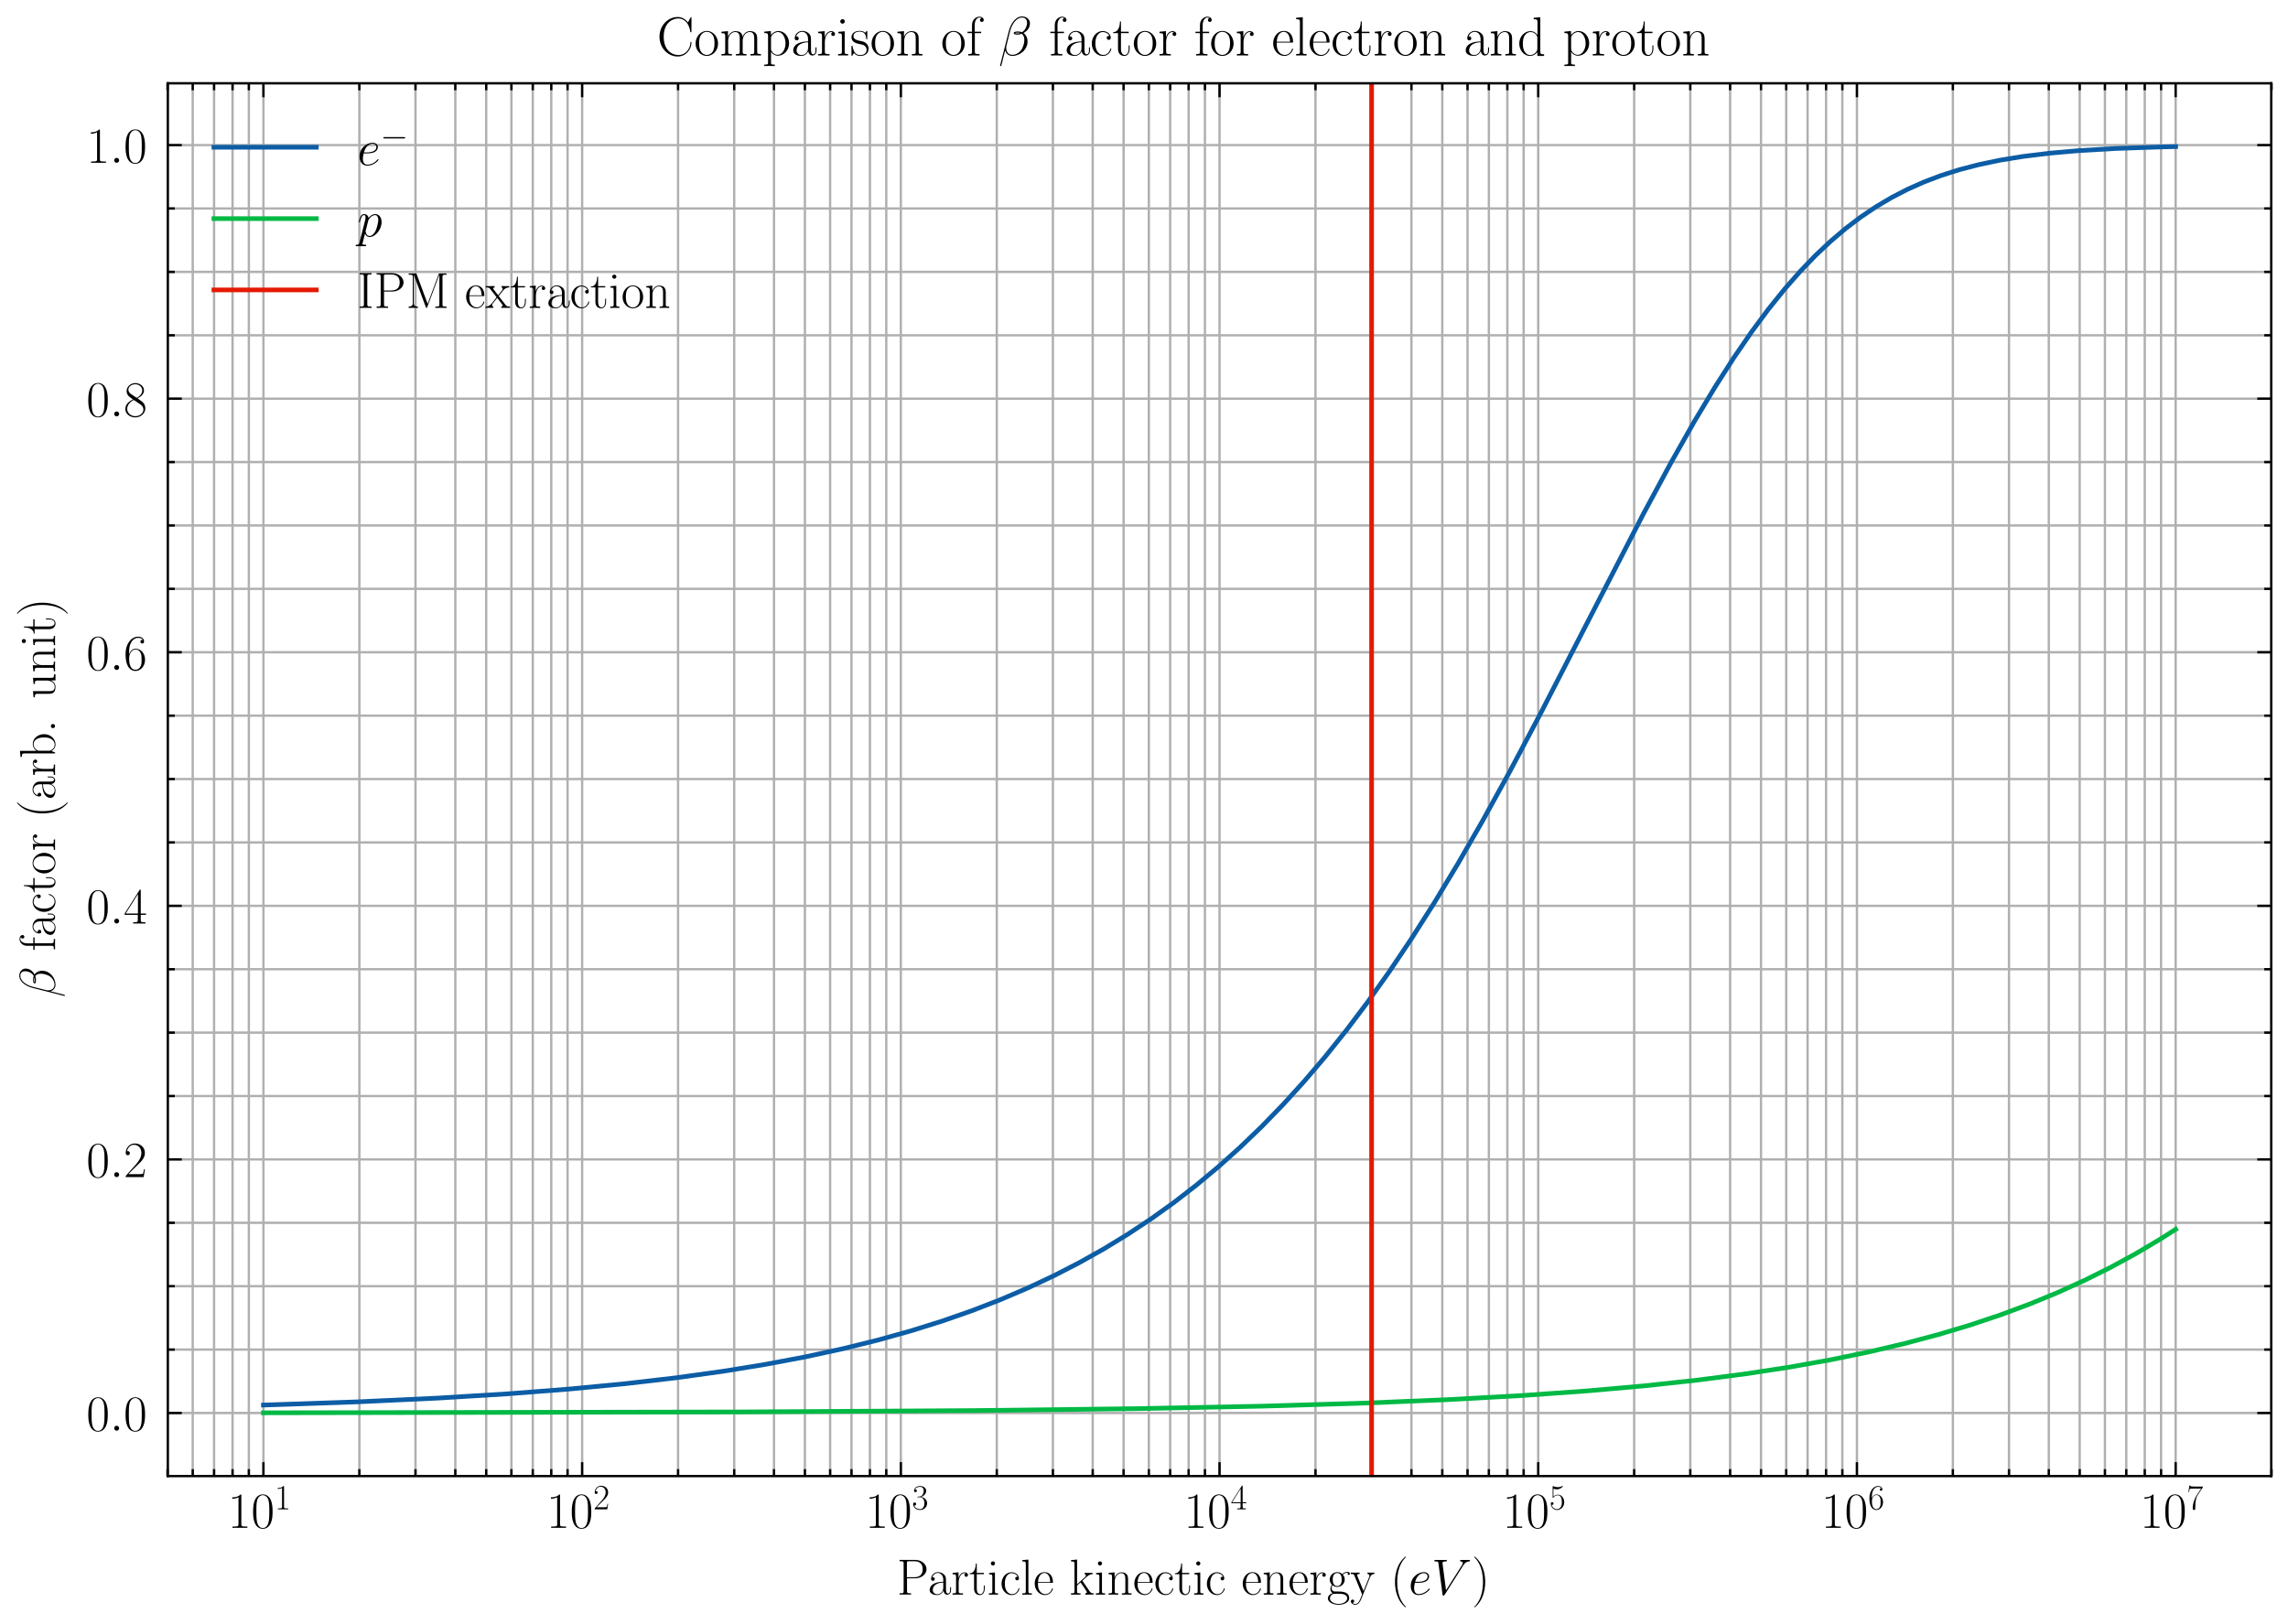 <?xml version="1.0" encoding="utf-8" standalone="no"?>
<!DOCTYPE svg PUBLIC "-//W3C//DTD SVG 1.1//EN"
  "http://www.w3.org/Graphics/SVG/1.1/DTD/svg11.dtd">
<!-- Created with matplotlib (https://matplotlib.org/) -->
<svg height="349.078pt" version="1.1" viewBox="0 0 491.642 349.078" width="491.642pt" xmlns="http://www.w3.org/2000/svg" xmlns:xlink="http://www.w3.org/1999/xlink">
 <defs>
  <style type="text/css">
*{stroke-linecap:butt;stroke-linejoin:round;}
  </style>
 </defs>
 <g id="figure_1">
  <g id="patch_1">
   <path d="M 0 349.078 
L 491.642 349.078 
L 491.642 0 
L 0 0 
z
" style="fill:#ffffff;"/>
  </g>
  <g id="axes_1">
   <g id="patch_2">
    <path d="M 36.062 317.278 
L 488.042 317.278 
L 488.042 17.902 
L 36.062 17.902 
z
" style="fill:#ffffff;"/>
   </g>
   <g id="matplotlib.axis_1">
    <g id="xtick_1">
     <g id="line2d_1">
      <path clip-path="url(#pa513706caf)" d="M 56.607 317.278 
L 56.607 17.902 
" style="fill:none;stroke:#b0b0b0;stroke-linecap:square;stroke-width:0.5;"/>
     </g>
     <g id="line2d_2">
      <defs>
       <path d="M 0 0 
L 0 -3 
" id="ma04f3fce44" style="stroke:#000000;stroke-width:0.5;"/>
      </defs>
      <g>
       <use style="stroke:#000000;stroke-width:0.5;" x="56.607" xlink:href="#ma04f3fce44" y="317.278"/>
      </g>
     </g>
     <g id="line2d_3">
      <defs>
       <path d="M 0 0 
L 0 3 
" id="m505dd4fa30" style="stroke:#000000;stroke-width:0.5;"/>
      </defs>
      <g>
       <use style="stroke:#000000;stroke-width:0.5;" x="56.607" xlink:href="#m505dd4fa30" y="17.902"/>
      </g>
     </g>
     <g id="text_1">
      <!-- $10^{1}$ -->
      <defs>
       <path d="M 26.594 63.406 
C 26.594 65.5 26.5 65.5 25.094 65.5 
C 21.203 61.188 15.297 59.797 9.703 59.797 
C 9.406 59.797 8.906 59.797 8.797 59.5 
C 8.703 59.297 8.703 59.094 8.703 57 
C 11.797 57 17 57.594 21 59.984 
L 21 7.203 
C 21 3.688 20.797 2.5 12.203 2.5 
L 9.203 2.5 
L 9.203 0 
C 14 0 19 0 23.797 0 
C 28.594 0 33.594 0 38.406 0 
L 38.406 2.5 
L 35.406 2.5 
C 26.797 2.5 26.594 3.594 26.594 7.156 
z
" id="CMR17-49"/>
       <path d="M 42 31.641 
C 42 37.75 41.906 48.125 37.703 56.109 
C 34 63.109 28.094 65.594 22.906 65.594 
C 18.094 65.594 12 63.406 8.203 56.203 
C 4.203 48.719 3.797 39.438 3.797 31.641 
C 3.797 25.953 3.906 17.281 7 9.672 
C 11.297 -0.609 19 -2 22.906 -2 
C 27.5 -2 34.5 -0.109 38.594 9.375 
C 41.594 16.281 42 24.359 42 31.641 
z
M 22.906 -0.406 
C 16.5 -0.406 12.703 5.078 11.297 12.688 
C 10.203 18.562 10.203 27.156 10.203 32.75 
C 10.203 40.438 10.203 46.828 11.5 52.922 
C 13.406 61.391 19 64 22.906 64 
C 27 64 32.297 61.297 34.203 53.125 
C 35.5 47.438 35.594 40.734 35.594 32.75 
C 35.594 26.25 35.594 18.266 34.406 12.375 
C 32.297 1.484 26.406 -0.406 22.906 -0.406 
z
" id="CMR17-48"/>
      </defs>
      <g transform="translate(48.943 328.389)scale(0.11 -0.11)">
       <use transform="scale(0.996)" xlink:href="#CMR17-49"/>
       <use transform="translate(45.69 0)scale(0.996)" xlink:href="#CMR17-48"/>
       <use transform="translate(91.381 36.154)scale(0.697)" xlink:href="#CMR17-49"/>
      </g>
     </g>
    </g>
    <g id="xtick_2">
     <g id="line2d_4">
      <path clip-path="url(#pa513706caf)" d="M 125.088 317.278 
L 125.088 17.902 
" style="fill:none;stroke:#b0b0b0;stroke-linecap:square;stroke-width:0.5;"/>
     </g>
     <g id="line2d_5">
      <g>
       <use style="stroke:#000000;stroke-width:0.5;" x="125.088" xlink:href="#ma04f3fce44" y="317.278"/>
      </g>
     </g>
     <g id="line2d_6">
      <g>
       <use style="stroke:#000000;stroke-width:0.5;" x="125.088" xlink:href="#m505dd4fa30" y="17.902"/>
      </g>
     </g>
     <g id="text_2">
      <!-- $10^{2}$ -->
      <defs>
       <path d="M 41.703 15.453 
L 39.906 15.453 
C 38.906 8.375 38.094 7.172 37.703 6.562 
C 37.203 5.766 30 5.766 28.594 5.766 
L 9.406 5.766 
C 13 9.672 20 16.75 28.5 24.953 
C 34.594 30.734 41.703 37.531 41.703 47.422 
C 41.703 59.219 32.297 66 21.797 66 
C 10.797 66 4.094 56.312 4.094 47.344 
C 4.094 43.438 7 42.938 8.203 42.938 
C 9.203 42.938 12.203 43.547 12.203 47.031 
C 12.203 50.109 9.594 51 8.203 51 
C 7.594 51 7 50.906 6.594 50.703 
C 8.5 59.219 14.297 63.406 20.406 63.406 
C 29.094 63.406 34.797 56.516 34.797 47.422 
C 34.797 38.734 29.703 31.25 24 24.75 
L 4.094 2.281 
L 4.094 0 
L 39.297 0 
z
" id="CMR17-50"/>
      </defs>
      <g transform="translate(117.425 328.389)scale(0.11 -0.11)">
       <use transform="scale(0.996)" xlink:href="#CMR17-49"/>
       <use transform="translate(45.69 0)scale(0.996)" xlink:href="#CMR17-48"/>
       <use transform="translate(91.381 36.154)scale(0.697)" xlink:href="#CMR17-50"/>
      </g>
     </g>
    </g>
    <g id="xtick_3">
     <g id="line2d_7">
      <path clip-path="url(#pa513706caf)" d="M 193.57 317.278 
L 193.57 17.902 
" style="fill:none;stroke:#b0b0b0;stroke-linecap:square;stroke-width:0.5;"/>
     </g>
     <g id="line2d_8">
      <g>
       <use style="stroke:#000000;stroke-width:0.5;" x="193.57" xlink:href="#ma04f3fce44" y="317.278"/>
      </g>
     </g>
     <g id="line2d_9">
      <g>
       <use style="stroke:#000000;stroke-width:0.5;" x="193.57" xlink:href="#m505dd4fa30" y="17.902"/>
      </g>
     </g>
     <g id="text_3">
      <!-- $10^{3}$ -->
      <defs>
       <path d="M 22.094 33.703 
C 31 33.703 34.906 25.969 34.906 17.031 
C 34.906 5 28.5 0.391 22.703 0.391 
C 17.406 0.391 8.797 3.031 6.094 10.828 
C 6.594 10.625 7.094 10.625 7.594 10.625 
C 10 10.625 11.797 12.219 11.797 14.812 
C 11.797 17.703 9.594 19 7.594 19 
C 5.906 19 3.297 18.203 3.297 14.469 
C 3.297 5.234 12.297 -2 22.906 -2 
C 34 -2 42.5 6.719 42.5 16.953 
C 42.5 26.672 34.5 33.703 25 34.797 
C 32.594 36.375 39.906 43.062 39.906 52.016 
C 39.906 59.688 32 65.297 23 65.297 
C 13.906 65.297 5.906 59.828 5.906 52.016 
C 5.906 48.594 8.5 48 9.797 48 
C 11.906 48 13.703 49.297 13.703 51.891 
C 13.703 54.469 11.906 55.766 9.797 55.766 
C 9.406 55.766 8.906 55.766 8.5 55.578 
C 11.406 61.859 19.297 63 22.797 63 
C 26.297 63 32.906 61.328 32.906 51.875 
C 32.906 49.109 32.5 44.188 29.094 39.844 
C 26.094 36 22.703 36 19.406 35.688 
C 18.906 35.688 16.594 35.453 16.203 35.453 
C 15.5 35.359 15.094 35.266 15.094 34.5 
C 15.094 33.797 15.203 33.703 17.203 33.703 
z
" id="CMR17-51"/>
      </defs>
      <g transform="translate(185.907 328.389)scale(0.11 -0.11)">
       <use transform="scale(0.996)" xlink:href="#CMR17-49"/>
       <use transform="translate(45.69 0)scale(0.996)" xlink:href="#CMR17-48"/>
       <use transform="translate(91.381 36.154)scale(0.697)" xlink:href="#CMR17-51"/>
      </g>
     </g>
    </g>
    <g id="xtick_4">
     <g id="line2d_10">
      <path clip-path="url(#pa513706caf)" d="M 262.052 317.278 
L 262.052 17.902 
" style="fill:none;stroke:#b0b0b0;stroke-linecap:square;stroke-width:0.5;"/>
     </g>
     <g id="line2d_11">
      <g>
       <use style="stroke:#000000;stroke-width:0.5;" x="262.052" xlink:href="#ma04f3fce44" y="317.278"/>
      </g>
     </g>
     <g id="line2d_12">
      <g>
       <use style="stroke:#000000;stroke-width:0.5;" x="262.052" xlink:href="#m505dd4fa30" y="17.902"/>
      </g>
     </g>
     <g id="text_4">
      <!-- $10^{4}$ -->
      <defs>
       <path d="M 33.594 64.406 
C 33.594 66.5 33.5 66.5 31.703 66.5 
L 2 19.594 
L 2 17 
L 27.797 17 
L 27.797 7.141 
C 27.797 3.5 27.594 2.5 20.594 2.5 
L 18.703 2.5 
L 18.703 0 
C 21.906 0 27.297 0 30.703 0 
C 34.094 0 39.5 0 42.703 0 
L 42.703 2.5 
L 40.797 2.5 
C 33.797 2.5 33.594 3.5 33.594 7.141 
L 33.594 17 
L 43.797 17 
L 43.797 19.594 
L 33.594 19.594 
z
M 28.094 57.859 
L 28.094 19.594 
L 4 19.594 
z
" id="CMR17-52"/>
      </defs>
      <g transform="translate(254.388 328.389)scale(0.11 -0.11)">
       <use transform="scale(0.996)" xlink:href="#CMR17-49"/>
       <use transform="translate(45.69 0)scale(0.996)" xlink:href="#CMR17-48"/>
       <use transform="translate(91.381 36.154)scale(0.697)" xlink:href="#CMR17-52"/>
      </g>
     </g>
    </g>
    <g id="xtick_5">
     <g id="line2d_13">
      <path clip-path="url(#pa513706caf)" d="M 330.534 317.278 
L 330.534 17.902 
" style="fill:none;stroke:#b0b0b0;stroke-linecap:square;stroke-width:0.5;"/>
     </g>
     <g id="line2d_14">
      <g>
       <use style="stroke:#000000;stroke-width:0.5;" x="330.534" xlink:href="#ma04f3fce44" y="317.278"/>
      </g>
     </g>
     <g id="line2d_15">
      <g>
       <use style="stroke:#000000;stroke-width:0.5;" x="330.534" xlink:href="#m505dd4fa30" y="17.902"/>
      </g>
     </g>
     <g id="text_5">
      <!-- $10^{5}$ -->
      <defs>
       <path d="M 11.406 57.688 
C 12.406 57.281 16.5 56 20.703 56 
C 30 56 35.094 61.109 38 64.062 
C 38 64.953 38 65.5 37.406 65.5 
C 37.297 65.5 37.094 65.5 36.297 65.047 
C 32.797 63.406 28.703 62.078 23.703 62.078 
C 20.703 62.078 16.203 62.484 11.297 64.672 
C 10.203 65.172 10 65.172 9.906 65.172 
C 9.406 65.172 9.297 65.062 9.297 63.078 
L 9.297 34.422 
C 9.297 32.641 9.297 32.141 10.297 32.141 
C 10.797 32.141 11 32.344 11.5 33.031 
C 14.703 37.516 19.094 39.406 24.094 39.406 
C 27.594 39.406 35.094 37.219 35.094 20.141 
C 35.094 16.953 35.094 11.172 32.094 6.578 
C 29.594 2.484 25.703 0.391 21.406 0.391 
C 14.797 0.391 8.094 5 6.297 12.719 
C 6.703 12.609 7.5 12.422 7.906 12.422 
C 9.203 12.422 11.703 13.125 11.703 16.219 
C 11.703 18.906 9.797 20 7.906 20 
C 5.594 20 4.094 18.594 4.094 15.797 
C 4.094 7.094 11 -2 21.594 -2 
C 31.906 -2 41.703 6.875 41.703 19.75 
C 41.703 31.719 33.906 41 24.203 41 
C 19.094 41 14.797 39.109 11.406 35.531 
z
" id="CMR17-53"/>
      </defs>
      <g transform="translate(322.87 328.389)scale(0.11 -0.11)">
       <use transform="scale(0.996)" xlink:href="#CMR17-49"/>
       <use transform="translate(45.69 0)scale(0.996)" xlink:href="#CMR17-48"/>
       <use transform="translate(91.381 36.154)scale(0.697)" xlink:href="#CMR17-53"/>
      </g>
     </g>
    </g>
    <g id="xtick_6">
     <g id="line2d_16">
      <path clip-path="url(#pa513706caf)" d="M 399.016 317.278 
L 399.016 17.902 
" style="fill:none;stroke:#b0b0b0;stroke-linecap:square;stroke-width:0.5;"/>
     </g>
     <g id="line2d_17">
      <g>
       <use style="stroke:#000000;stroke-width:0.5;" x="399.016" xlink:href="#ma04f3fce44" y="317.278"/>
      </g>
     </g>
     <g id="line2d_18">
      <g>
       <use style="stroke:#000000;stroke-width:0.5;" x="399.016" xlink:href="#m505dd4fa30" y="17.902"/>
      </g>
     </g>
     <g id="text_6">
      <!-- $10^{6}$ -->
      <defs>
       <path d="M 10.594 34 
C 10.594 57.656 21.797 63 28.297 63 
C 30.406 63 35.5 62.641 37.5 59 
C 35.906 59 32.906 59 32.906 55.516 
C 32.906 52.828 35.094 51.922 36.5 51.922 
C 37.406 51.922 40.094 52.312 40.094 55.625 
C 40.094 61.781 35.094 65.297 28.203 65.297 
C 16.297 65.297 3.797 52.969 3.797 31 
C 3.797 3.953 15.094 -2 23.094 -2 
C 32.797 -2 42 6.672 42 20.047 
C 42 32.516 33.906 41.594 23.703 41.594 
C 17.594 41.594 13.094 37.609 10.594 30.625 
z
M 23.094 0.391 
C 10.797 0.391 10.797 18.75 10.797 22.438 
C 10.797 29.625 14.203 40 23.5 40 
C 25.203 40 30.094 40 33.406 33.125 
C 35.203 29.219 35.203 25.141 35.203 20.141 
C 35.203 14.75 35.203 10.781 33.094 6.781 
C 30.906 2.672 27.703 0.391 23.094 0.391 
z
" id="CMR17-54"/>
      </defs>
      <g transform="translate(391.352 328.389)scale(0.11 -0.11)">
       <use transform="scale(0.996)" xlink:href="#CMR17-49"/>
       <use transform="translate(45.69 0)scale(0.996)" xlink:href="#CMR17-48"/>
       <use transform="translate(91.381 36.154)scale(0.697)" xlink:href="#CMR17-54"/>
      </g>
     </g>
    </g>
    <g id="xtick_7">
     <g id="line2d_19">
      <path clip-path="url(#pa513706caf)" d="M 467.497 317.278 
L 467.497 17.902 
" style="fill:none;stroke:#b0b0b0;stroke-linecap:square;stroke-width:0.5;"/>
     </g>
     <g id="line2d_20">
      <g>
       <use style="stroke:#000000;stroke-width:0.5;" x="467.497" xlink:href="#ma04f3fce44" y="317.278"/>
      </g>
     </g>
     <g id="line2d_21">
      <g>
       <use style="stroke:#000000;stroke-width:0.5;" x="467.497" xlink:href="#m505dd4fa30" y="17.902"/>
      </g>
     </g>
     <g id="text_7">
      <!-- $10^{7}$ -->
      <defs>
       <path d="M 45.094 61.578 
L 45.094 63.766 
L 21.594 63.766 
C 9.906 63.766 9.703 65.078 9.297 67 
L 7.5 67 
L 4.594 48.344 
L 6.406 48.344 
C 6.703 50.234 7.406 55.312 8.594 57.203 
C 9.203 58 16.594 58 18.297 58 
L 40.297 58 
L 29.203 41.578 
C 21.797 30.531 16.703 15.609 16.703 2.578 
C 16.703 1.391 16.703 -2 20.297 -2 
C 23.906 -2 23.906 1.391 23.906 2.672 
L 23.906 7.266 
C 23.906 23.562 26.703 34.312 31.297 41.188 
z
" id="CMR17-55"/>
      </defs>
      <g transform="translate(459.834 328.389)scale(0.11 -0.11)">
       <use transform="scale(0.996)" xlink:href="#CMR17-49"/>
       <use transform="translate(45.69 0)scale(0.996)" xlink:href="#CMR17-48"/>
       <use transform="translate(91.381 36.154)scale(0.697)" xlink:href="#CMR17-55"/>
      </g>
     </g>
    </g>
    <g id="xtick_8">
     <g id="line2d_22">
      <path clip-path="url(#pa513706caf)" d="M 35.991 317.278 
L 35.991 17.902 
" style="fill:none;stroke:#b0b0b0;stroke-linecap:square;stroke-width:0.5;"/>
     </g>
     <g id="line2d_23">
      <defs>
       <path d="M 0 0 
L 0 -1.5 
" id="m7b83ebf0e2" style="stroke:#000000;stroke-width:0.5;"/>
      </defs>
      <g>
       <use style="stroke:#000000;stroke-width:0.5;" x="35.991" xlink:href="#m7b83ebf0e2" y="317.278"/>
      </g>
     </g>
     <g id="line2d_24">
      <defs>
       <path d="M 0 0 
L 0 1.5 
" id="medbb8e890a" style="stroke:#000000;stroke-width:0.5;"/>
      </defs>
      <g>
       <use style="stroke:#000000;stroke-width:0.5;" x="35.991" xlink:href="#medbb8e890a" y="17.902"/>
      </g>
     </g>
    </g>
    <g id="xtick_9">
     <g id="line2d_25">
      <path clip-path="url(#pa513706caf)" d="M 41.414 317.278 
L 41.414 17.902 
" style="fill:none;stroke:#b0b0b0;stroke-linecap:square;stroke-width:0.5;"/>
     </g>
     <g id="line2d_26">
      <g>
       <use style="stroke:#000000;stroke-width:0.5;" x="41.414" xlink:href="#m7b83ebf0e2" y="317.278"/>
      </g>
     </g>
     <g id="line2d_27">
      <g>
       <use style="stroke:#000000;stroke-width:0.5;" x="41.414" xlink:href="#medbb8e890a" y="17.902"/>
      </g>
     </g>
    </g>
    <g id="xtick_10">
     <g id="line2d_28">
      <path clip-path="url(#pa513706caf)" d="M 45.999 317.278 
L 45.999 17.902 
" style="fill:none;stroke:#b0b0b0;stroke-linecap:square;stroke-width:0.5;"/>
     </g>
     <g id="line2d_29">
      <g>
       <use style="stroke:#000000;stroke-width:0.5;" x="45.999" xlink:href="#m7b83ebf0e2" y="317.278"/>
      </g>
     </g>
     <g id="line2d_30">
      <g>
       <use style="stroke:#000000;stroke-width:0.5;" x="45.999" xlink:href="#medbb8e890a" y="17.902"/>
      </g>
     </g>
    </g>
    <g id="xtick_11">
     <g id="line2d_31">
      <path clip-path="url(#pa513706caf)" d="M 49.97 317.278 
L 49.97 17.902 
" style="fill:none;stroke:#b0b0b0;stroke-linecap:square;stroke-width:0.5;"/>
     </g>
     <g id="line2d_32">
      <g>
       <use style="stroke:#000000;stroke-width:0.5;" x="49.97" xlink:href="#m7b83ebf0e2" y="317.278"/>
      </g>
     </g>
     <g id="line2d_33">
      <g>
       <use style="stroke:#000000;stroke-width:0.5;" x="49.97" xlink:href="#medbb8e890a" y="17.902"/>
      </g>
     </g>
    </g>
    <g id="xtick_12">
     <g id="line2d_34">
      <path clip-path="url(#pa513706caf)" d="M 53.473 317.278 
L 53.473 17.902 
" style="fill:none;stroke:#b0b0b0;stroke-linecap:square;stroke-width:0.5;"/>
     </g>
     <g id="line2d_35">
      <g>
       <use style="stroke:#000000;stroke-width:0.5;" x="53.473" xlink:href="#m7b83ebf0e2" y="317.278"/>
      </g>
     </g>
     <g id="line2d_36">
      <g>
       <use style="stroke:#000000;stroke-width:0.5;" x="53.473" xlink:href="#medbb8e890a" y="17.902"/>
      </g>
     </g>
    </g>
    <g id="xtick_13">
     <g id="line2d_37">
      <path clip-path="url(#pa513706caf)" d="M 77.222 317.278 
L 77.222 17.902 
" style="fill:none;stroke:#b0b0b0;stroke-linecap:square;stroke-width:0.5;"/>
     </g>
     <g id="line2d_38">
      <g>
       <use style="stroke:#000000;stroke-width:0.5;" x="77.222" xlink:href="#m7b83ebf0e2" y="317.278"/>
      </g>
     </g>
     <g id="line2d_39">
      <g>
       <use style="stroke:#000000;stroke-width:0.5;" x="77.222" xlink:href="#medbb8e890a" y="17.902"/>
      </g>
     </g>
    </g>
    <g id="xtick_14">
     <g id="line2d_40">
      <path clip-path="url(#pa513706caf)" d="M 89.281 317.278 
L 89.281 17.902 
" style="fill:none;stroke:#b0b0b0;stroke-linecap:square;stroke-width:0.5;"/>
     </g>
     <g id="line2d_41">
      <g>
       <use style="stroke:#000000;stroke-width:0.5;" x="89.281" xlink:href="#m7b83ebf0e2" y="317.278"/>
      </g>
     </g>
     <g id="line2d_42">
      <g>
       <use style="stroke:#000000;stroke-width:0.5;" x="89.281" xlink:href="#medbb8e890a" y="17.902"/>
      </g>
     </g>
    </g>
    <g id="xtick_15">
     <g id="line2d_43">
      <path clip-path="url(#pa513706caf)" d="M 97.837 317.278 
L 97.837 17.902 
" style="fill:none;stroke:#b0b0b0;stroke-linecap:square;stroke-width:0.5;"/>
     </g>
     <g id="line2d_44">
      <g>
       <use style="stroke:#000000;stroke-width:0.5;" x="97.837" xlink:href="#m7b83ebf0e2" y="317.278"/>
      </g>
     </g>
     <g id="line2d_45">
      <g>
       <use style="stroke:#000000;stroke-width:0.5;" x="97.837" xlink:href="#medbb8e890a" y="17.902"/>
      </g>
     </g>
    </g>
    <g id="xtick_16">
     <g id="line2d_46">
      <path clip-path="url(#pa513706caf)" d="M 104.473 317.278 
L 104.473 17.902 
" style="fill:none;stroke:#b0b0b0;stroke-linecap:square;stroke-width:0.5;"/>
     </g>
     <g id="line2d_47">
      <g>
       <use style="stroke:#000000;stroke-width:0.5;" x="104.473" xlink:href="#m7b83ebf0e2" y="317.278"/>
      </g>
     </g>
     <g id="line2d_48">
      <g>
       <use style="stroke:#000000;stroke-width:0.5;" x="104.473" xlink:href="#medbb8e890a" y="17.902"/>
      </g>
     </g>
    </g>
    <g id="xtick_17">
     <g id="line2d_49">
      <path clip-path="url(#pa513706caf)" d="M 109.896 317.278 
L 109.896 17.902 
" style="fill:none;stroke:#b0b0b0;stroke-linecap:square;stroke-width:0.5;"/>
     </g>
     <g id="line2d_50">
      <g>
       <use style="stroke:#000000;stroke-width:0.5;" x="109.896" xlink:href="#m7b83ebf0e2" y="317.278"/>
      </g>
     </g>
     <g id="line2d_51">
      <g>
       <use style="stroke:#000000;stroke-width:0.5;" x="109.896" xlink:href="#medbb8e890a" y="17.902"/>
      </g>
     </g>
    </g>
    <g id="xtick_18">
     <g id="line2d_52">
      <path clip-path="url(#pa513706caf)" d="M 114.48 317.278 
L 114.48 17.902 
" style="fill:none;stroke:#b0b0b0;stroke-linecap:square;stroke-width:0.5;"/>
     </g>
     <g id="line2d_53">
      <g>
       <use style="stroke:#000000;stroke-width:0.5;" x="114.48" xlink:href="#m7b83ebf0e2" y="317.278"/>
      </g>
     </g>
     <g id="line2d_54">
      <g>
       <use style="stroke:#000000;stroke-width:0.5;" x="114.48" xlink:href="#medbb8e890a" y="17.902"/>
      </g>
     </g>
    </g>
    <g id="xtick_19">
     <g id="line2d_55">
      <path clip-path="url(#pa513706caf)" d="M 118.452 317.278 
L 118.452 17.902 
" style="fill:none;stroke:#b0b0b0;stroke-linecap:square;stroke-width:0.5;"/>
     </g>
     <g id="line2d_56">
      <g>
       <use style="stroke:#000000;stroke-width:0.5;" x="118.452" xlink:href="#m7b83ebf0e2" y="317.278"/>
      </g>
     </g>
     <g id="line2d_57">
      <g>
       <use style="stroke:#000000;stroke-width:0.5;" x="118.452" xlink:href="#medbb8e890a" y="17.902"/>
      </g>
     </g>
    </g>
    <g id="xtick_20">
     <g id="line2d_58">
      <path clip-path="url(#pa513706caf)" d="M 121.955 317.278 
L 121.955 17.902 
" style="fill:none;stroke:#b0b0b0;stroke-linecap:square;stroke-width:0.5;"/>
     </g>
     <g id="line2d_59">
      <g>
       <use style="stroke:#000000;stroke-width:0.5;" x="121.955" xlink:href="#m7b83ebf0e2" y="317.278"/>
      </g>
     </g>
     <g id="line2d_60">
      <g>
       <use style="stroke:#000000;stroke-width:0.5;" x="121.955" xlink:href="#medbb8e890a" y="17.902"/>
      </g>
     </g>
    </g>
    <g id="xtick_21">
     <g id="line2d_61">
      <path clip-path="url(#pa513706caf)" d="M 145.703 317.278 
L 145.703 17.902 
" style="fill:none;stroke:#b0b0b0;stroke-linecap:square;stroke-width:0.5;"/>
     </g>
     <g id="line2d_62">
      <g>
       <use style="stroke:#000000;stroke-width:0.5;" x="145.703" xlink:href="#m7b83ebf0e2" y="317.278"/>
      </g>
     </g>
     <g id="line2d_63">
      <g>
       <use style="stroke:#000000;stroke-width:0.5;" x="145.703" xlink:href="#medbb8e890a" y="17.902"/>
      </g>
     </g>
    </g>
    <g id="xtick_22">
     <g id="line2d_64">
      <path clip-path="url(#pa513706caf)" d="M 157.762 317.278 
L 157.762 17.902 
" style="fill:none;stroke:#b0b0b0;stroke-linecap:square;stroke-width:0.5;"/>
     </g>
     <g id="line2d_65">
      <g>
       <use style="stroke:#000000;stroke-width:0.5;" x="157.762" xlink:href="#m7b83ebf0e2" y="317.278"/>
      </g>
     </g>
     <g id="line2d_66">
      <g>
       <use style="stroke:#000000;stroke-width:0.5;" x="157.762" xlink:href="#medbb8e890a" y="17.902"/>
      </g>
     </g>
    </g>
    <g id="xtick_23">
     <g id="line2d_67">
      <path clip-path="url(#pa513706caf)" d="M 166.319 317.278 
L 166.319 17.902 
" style="fill:none;stroke:#b0b0b0;stroke-linecap:square;stroke-width:0.5;"/>
     </g>
     <g id="line2d_68">
      <g>
       <use style="stroke:#000000;stroke-width:0.5;" x="166.319" xlink:href="#m7b83ebf0e2" y="317.278"/>
      </g>
     </g>
     <g id="line2d_69">
      <g>
       <use style="stroke:#000000;stroke-width:0.5;" x="166.319" xlink:href="#medbb8e890a" y="17.902"/>
      </g>
     </g>
    </g>
    <g id="xtick_24">
     <g id="line2d_70">
      <path clip-path="url(#pa513706caf)" d="M 172.955 317.278 
L 172.955 17.902 
" style="fill:none;stroke:#b0b0b0;stroke-linecap:square;stroke-width:0.5;"/>
     </g>
     <g id="line2d_71">
      <g>
       <use style="stroke:#000000;stroke-width:0.5;" x="172.955" xlink:href="#m7b83ebf0e2" y="317.278"/>
      </g>
     </g>
     <g id="line2d_72">
      <g>
       <use style="stroke:#000000;stroke-width:0.5;" x="172.955" xlink:href="#medbb8e890a" y="17.902"/>
      </g>
     </g>
    </g>
    <g id="xtick_25">
     <g id="line2d_73">
      <path clip-path="url(#pa513706caf)" d="M 178.378 317.278 
L 178.378 17.902 
" style="fill:none;stroke:#b0b0b0;stroke-linecap:square;stroke-width:0.5;"/>
     </g>
     <g id="line2d_74">
      <g>
       <use style="stroke:#000000;stroke-width:0.5;" x="178.378" xlink:href="#m7b83ebf0e2" y="317.278"/>
      </g>
     </g>
     <g id="line2d_75">
      <g>
       <use style="stroke:#000000;stroke-width:0.5;" x="178.378" xlink:href="#medbb8e890a" y="17.902"/>
      </g>
     </g>
    </g>
    <g id="xtick_26">
     <g id="line2d_76">
      <path clip-path="url(#pa513706caf)" d="M 182.962 317.278 
L 182.962 17.902 
" style="fill:none;stroke:#b0b0b0;stroke-linecap:square;stroke-width:0.5;"/>
     </g>
     <g id="line2d_77">
      <g>
       <use style="stroke:#000000;stroke-width:0.5;" x="182.962" xlink:href="#m7b83ebf0e2" y="317.278"/>
      </g>
     </g>
     <g id="line2d_78">
      <g>
       <use style="stroke:#000000;stroke-width:0.5;" x="182.962" xlink:href="#medbb8e890a" y="17.902"/>
      </g>
     </g>
    </g>
    <g id="xtick_27">
     <g id="line2d_79">
      <path clip-path="url(#pa513706caf)" d="M 186.934 317.278 
L 186.934 17.902 
" style="fill:none;stroke:#b0b0b0;stroke-linecap:square;stroke-width:0.5;"/>
     </g>
     <g id="line2d_80">
      <g>
       <use style="stroke:#000000;stroke-width:0.5;" x="186.934" xlink:href="#m7b83ebf0e2" y="317.278"/>
      </g>
     </g>
     <g id="line2d_81">
      <g>
       <use style="stroke:#000000;stroke-width:0.5;" x="186.934" xlink:href="#medbb8e890a" y="17.902"/>
      </g>
     </g>
    </g>
    <g id="xtick_28">
     <g id="line2d_82">
      <path clip-path="url(#pa513706caf)" d="M 190.437 317.278 
L 190.437 17.902 
" style="fill:none;stroke:#b0b0b0;stroke-linecap:square;stroke-width:0.5;"/>
     </g>
     <g id="line2d_83">
      <g>
       <use style="stroke:#000000;stroke-width:0.5;" x="190.437" xlink:href="#m7b83ebf0e2" y="317.278"/>
      </g>
     </g>
     <g id="line2d_84">
      <g>
       <use style="stroke:#000000;stroke-width:0.5;" x="190.437" xlink:href="#medbb8e890a" y="17.902"/>
      </g>
     </g>
    </g>
    <g id="xtick_29">
     <g id="line2d_85">
      <path clip-path="url(#pa513706caf)" d="M 214.185 317.278 
L 214.185 17.902 
" style="fill:none;stroke:#b0b0b0;stroke-linecap:square;stroke-width:0.5;"/>
     </g>
     <g id="line2d_86">
      <g>
       <use style="stroke:#000000;stroke-width:0.5;" x="214.185" xlink:href="#m7b83ebf0e2" y="317.278"/>
      </g>
     </g>
     <g id="line2d_87">
      <g>
       <use style="stroke:#000000;stroke-width:0.5;" x="214.185" xlink:href="#medbb8e890a" y="17.902"/>
      </g>
     </g>
    </g>
    <g id="xtick_30">
     <g id="line2d_88">
      <path clip-path="url(#pa513706caf)" d="M 226.244 317.278 
L 226.244 17.902 
" style="fill:none;stroke:#b0b0b0;stroke-linecap:square;stroke-width:0.5;"/>
     </g>
     <g id="line2d_89">
      <g>
       <use style="stroke:#000000;stroke-width:0.5;" x="226.244" xlink:href="#m7b83ebf0e2" y="317.278"/>
      </g>
     </g>
     <g id="line2d_90">
      <g>
       <use style="stroke:#000000;stroke-width:0.5;" x="226.244" xlink:href="#medbb8e890a" y="17.902"/>
      </g>
     </g>
    </g>
    <g id="xtick_31">
     <g id="line2d_91">
      <path clip-path="url(#pa513706caf)" d="M 234.8 317.278 
L 234.8 17.902 
" style="fill:none;stroke:#b0b0b0;stroke-linecap:square;stroke-width:0.5;"/>
     </g>
     <g id="line2d_92">
      <g>
       <use style="stroke:#000000;stroke-width:0.5;" x="234.8" xlink:href="#m7b83ebf0e2" y="317.278"/>
      </g>
     </g>
     <g id="line2d_93">
      <g>
       <use style="stroke:#000000;stroke-width:0.5;" x="234.8" xlink:href="#medbb8e890a" y="17.902"/>
      </g>
     </g>
    </g>
    <g id="xtick_32">
     <g id="line2d_94">
      <path clip-path="url(#pa513706caf)" d="M 241.437 317.278 
L 241.437 17.902 
" style="fill:none;stroke:#b0b0b0;stroke-linecap:square;stroke-width:0.5;"/>
     </g>
     <g id="line2d_95">
      <g>
       <use style="stroke:#000000;stroke-width:0.5;" x="241.437" xlink:href="#m7b83ebf0e2" y="317.278"/>
      </g>
     </g>
     <g id="line2d_96">
      <g>
       <use style="stroke:#000000;stroke-width:0.5;" x="241.437" xlink:href="#medbb8e890a" y="17.902"/>
      </g>
     </g>
    </g>
    <g id="xtick_33">
     <g id="line2d_97">
      <path clip-path="url(#pa513706caf)" d="M 246.859 317.278 
L 246.859 17.902 
" style="fill:none;stroke:#b0b0b0;stroke-linecap:square;stroke-width:0.5;"/>
     </g>
     <g id="line2d_98">
      <g>
       <use style="stroke:#000000;stroke-width:0.5;" x="246.859" xlink:href="#m7b83ebf0e2" y="317.278"/>
      </g>
     </g>
     <g id="line2d_99">
      <g>
       <use style="stroke:#000000;stroke-width:0.5;" x="246.859" xlink:href="#medbb8e890a" y="17.902"/>
      </g>
     </g>
    </g>
    <g id="xtick_34">
     <g id="line2d_100">
      <path clip-path="url(#pa513706caf)" d="M 251.444 317.278 
L 251.444 17.902 
" style="fill:none;stroke:#b0b0b0;stroke-linecap:square;stroke-width:0.5;"/>
     </g>
     <g id="line2d_101">
      <g>
       <use style="stroke:#000000;stroke-width:0.5;" x="251.444" xlink:href="#m7b83ebf0e2" y="317.278"/>
      </g>
     </g>
     <g id="line2d_102">
      <g>
       <use style="stroke:#000000;stroke-width:0.5;" x="251.444" xlink:href="#medbb8e890a" y="17.902"/>
      </g>
     </g>
    </g>
    <g id="xtick_35">
     <g id="line2d_103">
      <path clip-path="url(#pa513706caf)" d="M 255.415 317.278 
L 255.415 17.902 
" style="fill:none;stroke:#b0b0b0;stroke-linecap:square;stroke-width:0.5;"/>
     </g>
     <g id="line2d_104">
      <g>
       <use style="stroke:#000000;stroke-width:0.5;" x="255.415" xlink:href="#m7b83ebf0e2" y="317.278"/>
      </g>
     </g>
     <g id="line2d_105">
      <g>
       <use style="stroke:#000000;stroke-width:0.5;" x="255.415" xlink:href="#medbb8e890a" y="17.902"/>
      </g>
     </g>
    </g>
    <g id="xtick_36">
     <g id="line2d_106">
      <path clip-path="url(#pa513706caf)" d="M 258.918 317.278 
L 258.918 17.902 
" style="fill:none;stroke:#b0b0b0;stroke-linecap:square;stroke-width:0.5;"/>
     </g>
     <g id="line2d_107">
      <g>
       <use style="stroke:#000000;stroke-width:0.5;" x="258.918" xlink:href="#m7b83ebf0e2" y="317.278"/>
      </g>
     </g>
     <g id="line2d_108">
      <g>
       <use style="stroke:#000000;stroke-width:0.5;" x="258.918" xlink:href="#medbb8e890a" y="17.902"/>
      </g>
     </g>
    </g>
    <g id="xtick_37">
     <g id="line2d_109">
      <path clip-path="url(#pa513706caf)" d="M 282.667 317.278 
L 282.667 17.902 
" style="fill:none;stroke:#b0b0b0;stroke-linecap:square;stroke-width:0.5;"/>
     </g>
     <g id="line2d_110">
      <g>
       <use style="stroke:#000000;stroke-width:0.5;" x="282.667" xlink:href="#m7b83ebf0e2" y="317.278"/>
      </g>
     </g>
     <g id="line2d_111">
      <g>
       <use style="stroke:#000000;stroke-width:0.5;" x="282.667" xlink:href="#medbb8e890a" y="17.902"/>
      </g>
     </g>
    </g>
    <g id="xtick_38">
     <g id="line2d_112">
      <path clip-path="url(#pa513706caf)" d="M 294.726 317.278 
L 294.726 17.902 
" style="fill:none;stroke:#b0b0b0;stroke-linecap:square;stroke-width:0.5;"/>
     </g>
     <g id="line2d_113">
      <g>
       <use style="stroke:#000000;stroke-width:0.5;" x="294.726" xlink:href="#m7b83ebf0e2" y="317.278"/>
      </g>
     </g>
     <g id="line2d_114">
      <g>
       <use style="stroke:#000000;stroke-width:0.5;" x="294.726" xlink:href="#medbb8e890a" y="17.902"/>
      </g>
     </g>
    </g>
    <g id="xtick_39">
     <g id="line2d_115">
      <path clip-path="url(#pa513706caf)" d="M 303.282 317.278 
L 303.282 17.902 
" style="fill:none;stroke:#b0b0b0;stroke-linecap:square;stroke-width:0.5;"/>
     </g>
     <g id="line2d_116">
      <g>
       <use style="stroke:#000000;stroke-width:0.5;" x="303.282" xlink:href="#m7b83ebf0e2" y="317.278"/>
      </g>
     </g>
     <g id="line2d_117">
      <g>
       <use style="stroke:#000000;stroke-width:0.5;" x="303.282" xlink:href="#medbb8e890a" y="17.902"/>
      </g>
     </g>
    </g>
    <g id="xtick_40">
     <g id="line2d_118">
      <path clip-path="url(#pa513706caf)" d="M 309.919 317.278 
L 309.919 17.902 
" style="fill:none;stroke:#b0b0b0;stroke-linecap:square;stroke-width:0.5;"/>
     </g>
     <g id="line2d_119">
      <g>
       <use style="stroke:#000000;stroke-width:0.5;" x="309.919" xlink:href="#m7b83ebf0e2" y="317.278"/>
      </g>
     </g>
     <g id="line2d_120">
      <g>
       <use style="stroke:#000000;stroke-width:0.5;" x="309.919" xlink:href="#medbb8e890a" y="17.902"/>
      </g>
     </g>
    </g>
    <g id="xtick_41">
     <g id="line2d_121">
      <path clip-path="url(#pa513706caf)" d="M 315.341 317.278 
L 315.341 17.902 
" style="fill:none;stroke:#b0b0b0;stroke-linecap:square;stroke-width:0.5;"/>
     </g>
     <g id="line2d_122">
      <g>
       <use style="stroke:#000000;stroke-width:0.5;" x="315.341" xlink:href="#m7b83ebf0e2" y="317.278"/>
      </g>
     </g>
     <g id="line2d_123">
      <g>
       <use style="stroke:#000000;stroke-width:0.5;" x="315.341" xlink:href="#medbb8e890a" y="17.902"/>
      </g>
     </g>
    </g>
    <g id="xtick_42">
     <g id="line2d_124">
      <path clip-path="url(#pa513706caf)" d="M 319.926 317.278 
L 319.926 17.902 
" style="fill:none;stroke:#b0b0b0;stroke-linecap:square;stroke-width:0.5;"/>
     </g>
     <g id="line2d_125">
      <g>
       <use style="stroke:#000000;stroke-width:0.5;" x="319.926" xlink:href="#m7b83ebf0e2" y="317.278"/>
      </g>
     </g>
     <g id="line2d_126">
      <g>
       <use style="stroke:#000000;stroke-width:0.5;" x="319.926" xlink:href="#medbb8e890a" y="17.902"/>
      </g>
     </g>
    </g>
    <g id="xtick_43">
     <g id="line2d_127">
      <path clip-path="url(#pa513706caf)" d="M 323.897 317.278 
L 323.897 17.902 
" style="fill:none;stroke:#b0b0b0;stroke-linecap:square;stroke-width:0.5;"/>
     </g>
     <g id="line2d_128">
      <g>
       <use style="stroke:#000000;stroke-width:0.5;" x="323.897" xlink:href="#m7b83ebf0e2" y="317.278"/>
      </g>
     </g>
     <g id="line2d_129">
      <g>
       <use style="stroke:#000000;stroke-width:0.5;" x="323.897" xlink:href="#medbb8e890a" y="17.902"/>
      </g>
     </g>
    </g>
    <g id="xtick_44">
     <g id="line2d_130">
      <path clip-path="url(#pa513706caf)" d="M 327.4 317.278 
L 327.4 17.902 
" style="fill:none;stroke:#b0b0b0;stroke-linecap:square;stroke-width:0.5;"/>
     </g>
     <g id="line2d_131">
      <g>
       <use style="stroke:#000000;stroke-width:0.5;" x="327.4" xlink:href="#m7b83ebf0e2" y="317.278"/>
      </g>
     </g>
     <g id="line2d_132">
      <g>
       <use style="stroke:#000000;stroke-width:0.5;" x="327.4" xlink:href="#medbb8e890a" y="17.902"/>
      </g>
     </g>
    </g>
    <g id="xtick_45">
     <g id="line2d_133">
      <path clip-path="url(#pa513706caf)" d="M 351.149 317.278 
L 351.149 17.902 
" style="fill:none;stroke:#b0b0b0;stroke-linecap:square;stroke-width:0.5;"/>
     </g>
     <g id="line2d_134">
      <g>
       <use style="stroke:#000000;stroke-width:0.5;" x="351.149" xlink:href="#m7b83ebf0e2" y="317.278"/>
      </g>
     </g>
     <g id="line2d_135">
      <g>
       <use style="stroke:#000000;stroke-width:0.5;" x="351.149" xlink:href="#medbb8e890a" y="17.902"/>
      </g>
     </g>
    </g>
    <g id="xtick_46">
     <g id="line2d_136">
      <path clip-path="url(#pa513706caf)" d="M 363.208 317.278 
L 363.208 17.902 
" style="fill:none;stroke:#b0b0b0;stroke-linecap:square;stroke-width:0.5;"/>
     </g>
     <g id="line2d_137">
      <g>
       <use style="stroke:#000000;stroke-width:0.5;" x="363.208" xlink:href="#m7b83ebf0e2" y="317.278"/>
      </g>
     </g>
     <g id="line2d_138">
      <g>
       <use style="stroke:#000000;stroke-width:0.5;" x="363.208" xlink:href="#medbb8e890a" y="17.902"/>
      </g>
     </g>
    </g>
    <g id="xtick_47">
     <g id="line2d_139">
      <path clip-path="url(#pa513706caf)" d="M 371.764 317.278 
L 371.764 17.902 
" style="fill:none;stroke:#b0b0b0;stroke-linecap:square;stroke-width:0.5;"/>
     </g>
     <g id="line2d_140">
      <g>
       <use style="stroke:#000000;stroke-width:0.5;" x="371.764" xlink:href="#m7b83ebf0e2" y="317.278"/>
      </g>
     </g>
     <g id="line2d_141">
      <g>
       <use style="stroke:#000000;stroke-width:0.5;" x="371.764" xlink:href="#medbb8e890a" y="17.902"/>
      </g>
     </g>
    </g>
    <g id="xtick_48">
     <g id="line2d_142">
      <path clip-path="url(#pa513706caf)" d="M 378.401 317.278 
L 378.401 17.902 
" style="fill:none;stroke:#b0b0b0;stroke-linecap:square;stroke-width:0.5;"/>
     </g>
     <g id="line2d_143">
      <g>
       <use style="stroke:#000000;stroke-width:0.5;" x="378.401" xlink:href="#m7b83ebf0e2" y="317.278"/>
      </g>
     </g>
     <g id="line2d_144">
      <g>
       <use style="stroke:#000000;stroke-width:0.5;" x="378.401" xlink:href="#medbb8e890a" y="17.902"/>
      </g>
     </g>
    </g>
    <g id="xtick_49">
     <g id="line2d_145">
      <path clip-path="url(#pa513706caf)" d="M 383.823 317.278 
L 383.823 17.902 
" style="fill:none;stroke:#b0b0b0;stroke-linecap:square;stroke-width:0.5;"/>
     </g>
     <g id="line2d_146">
      <g>
       <use style="stroke:#000000;stroke-width:0.5;" x="383.823" xlink:href="#m7b83ebf0e2" y="317.278"/>
      </g>
     </g>
     <g id="line2d_147">
      <g>
       <use style="stroke:#000000;stroke-width:0.5;" x="383.823" xlink:href="#medbb8e890a" y="17.902"/>
      </g>
     </g>
    </g>
    <g id="xtick_50">
     <g id="line2d_148">
      <path clip-path="url(#pa513706caf)" d="M 388.408 317.278 
L 388.408 17.902 
" style="fill:none;stroke:#b0b0b0;stroke-linecap:square;stroke-width:0.5;"/>
     </g>
     <g id="line2d_149">
      <g>
       <use style="stroke:#000000;stroke-width:0.5;" x="388.408" xlink:href="#m7b83ebf0e2" y="317.278"/>
      </g>
     </g>
     <g id="line2d_150">
      <g>
       <use style="stroke:#000000;stroke-width:0.5;" x="388.408" xlink:href="#medbb8e890a" y="17.902"/>
      </g>
     </g>
    </g>
    <g id="xtick_51">
     <g id="line2d_151">
      <path clip-path="url(#pa513706caf)" d="M 392.379 317.278 
L 392.379 17.902 
" style="fill:none;stroke:#b0b0b0;stroke-linecap:square;stroke-width:0.5;"/>
     </g>
     <g id="line2d_152">
      <g>
       <use style="stroke:#000000;stroke-width:0.5;" x="392.379" xlink:href="#m7b83ebf0e2" y="317.278"/>
      </g>
     </g>
     <g id="line2d_153">
      <g>
       <use style="stroke:#000000;stroke-width:0.5;" x="392.379" xlink:href="#medbb8e890a" y="17.902"/>
      </g>
     </g>
    </g>
    <g id="xtick_52">
     <g id="line2d_154">
      <path clip-path="url(#pa513706caf)" d="M 395.882 317.278 
L 395.882 17.902 
" style="fill:none;stroke:#b0b0b0;stroke-linecap:square;stroke-width:0.5;"/>
     </g>
     <g id="line2d_155">
      <g>
       <use style="stroke:#000000;stroke-width:0.5;" x="395.882" xlink:href="#m7b83ebf0e2" y="317.278"/>
      </g>
     </g>
     <g id="line2d_156">
      <g>
       <use style="stroke:#000000;stroke-width:0.5;" x="395.882" xlink:href="#medbb8e890a" y="17.902"/>
      </g>
     </g>
    </g>
    <g id="xtick_53">
     <g id="line2d_157">
      <path clip-path="url(#pa513706caf)" d="M 419.631 317.278 
L 419.631 17.902 
" style="fill:none;stroke:#b0b0b0;stroke-linecap:square;stroke-width:0.5;"/>
     </g>
     <g id="line2d_158">
      <g>
       <use style="stroke:#000000;stroke-width:0.5;" x="419.631" xlink:href="#m7b83ebf0e2" y="317.278"/>
      </g>
     </g>
     <g id="line2d_159">
      <g>
       <use style="stroke:#000000;stroke-width:0.5;" x="419.631" xlink:href="#medbb8e890a" y="17.902"/>
      </g>
     </g>
    </g>
    <g id="xtick_54">
     <g id="line2d_160">
      <path clip-path="url(#pa513706caf)" d="M 431.69 317.278 
L 431.69 17.902 
" style="fill:none;stroke:#b0b0b0;stroke-linecap:square;stroke-width:0.5;"/>
     </g>
     <g id="line2d_161">
      <g>
       <use style="stroke:#000000;stroke-width:0.5;" x="431.69" xlink:href="#m7b83ebf0e2" y="317.278"/>
      </g>
     </g>
     <g id="line2d_162">
      <g>
       <use style="stroke:#000000;stroke-width:0.5;" x="431.69" xlink:href="#medbb8e890a" y="17.902"/>
      </g>
     </g>
    </g>
    <g id="xtick_55">
     <g id="line2d_163">
      <path clip-path="url(#pa513706caf)" d="M 440.246 317.278 
L 440.246 17.902 
" style="fill:none;stroke:#b0b0b0;stroke-linecap:square;stroke-width:0.5;"/>
     </g>
     <g id="line2d_164">
      <g>
       <use style="stroke:#000000;stroke-width:0.5;" x="440.246" xlink:href="#m7b83ebf0e2" y="317.278"/>
      </g>
     </g>
     <g id="line2d_165">
      <g>
       <use style="stroke:#000000;stroke-width:0.5;" x="440.246" xlink:href="#medbb8e890a" y="17.902"/>
      </g>
     </g>
    </g>
    <g id="xtick_56">
     <g id="line2d_166">
      <path clip-path="url(#pa513706caf)" d="M 446.882 317.278 
L 446.882 17.902 
" style="fill:none;stroke:#b0b0b0;stroke-linecap:square;stroke-width:0.5;"/>
     </g>
     <g id="line2d_167">
      <g>
       <use style="stroke:#000000;stroke-width:0.5;" x="446.882" xlink:href="#m7b83ebf0e2" y="317.278"/>
      </g>
     </g>
     <g id="line2d_168">
      <g>
       <use style="stroke:#000000;stroke-width:0.5;" x="446.882" xlink:href="#medbb8e890a" y="17.902"/>
      </g>
     </g>
    </g>
    <g id="xtick_57">
     <g id="line2d_169">
      <path clip-path="url(#pa513706caf)" d="M 452.305 317.278 
L 452.305 17.902 
" style="fill:none;stroke:#b0b0b0;stroke-linecap:square;stroke-width:0.5;"/>
     </g>
     <g id="line2d_170">
      <g>
       <use style="stroke:#000000;stroke-width:0.5;" x="452.305" xlink:href="#m7b83ebf0e2" y="317.278"/>
      </g>
     </g>
     <g id="line2d_171">
      <g>
       <use style="stroke:#000000;stroke-width:0.5;" x="452.305" xlink:href="#medbb8e890a" y="17.902"/>
      </g>
     </g>
    </g>
    <g id="xtick_58">
     <g id="line2d_172">
      <path clip-path="url(#pa513706caf)" d="M 456.889 317.278 
L 456.889 17.902 
" style="fill:none;stroke:#b0b0b0;stroke-linecap:square;stroke-width:0.5;"/>
     </g>
     <g id="line2d_173">
      <g>
       <use style="stroke:#000000;stroke-width:0.5;" x="456.889" xlink:href="#m7b83ebf0e2" y="317.278"/>
      </g>
     </g>
     <g id="line2d_174">
      <g>
       <use style="stroke:#000000;stroke-width:0.5;" x="456.889" xlink:href="#medbb8e890a" y="17.902"/>
      </g>
     </g>
    </g>
    <g id="xtick_59">
     <g id="line2d_175">
      <path clip-path="url(#pa513706caf)" d="M 460.861 317.278 
L 460.861 17.902 
" style="fill:none;stroke:#b0b0b0;stroke-linecap:square;stroke-width:0.5;"/>
     </g>
     <g id="line2d_176">
      <g>
       <use style="stroke:#000000;stroke-width:0.5;" x="460.861" xlink:href="#m7b83ebf0e2" y="317.278"/>
      </g>
     </g>
     <g id="line2d_177">
      <g>
       <use style="stroke:#000000;stroke-width:0.5;" x="460.861" xlink:href="#medbb8e890a" y="17.902"/>
      </g>
     </g>
    </g>
    <g id="xtick_60">
     <g id="line2d_178">
      <path clip-path="url(#pa513706caf)" d="M 464.364 317.278 
L 464.364 17.902 
" style="fill:none;stroke:#b0b0b0;stroke-linecap:square;stroke-width:0.5;"/>
     </g>
     <g id="line2d_179">
      <g>
       <use style="stroke:#000000;stroke-width:0.5;" x="464.364" xlink:href="#m7b83ebf0e2" y="317.278"/>
      </g>
     </g>
     <g id="line2d_180">
      <g>
       <use style="stroke:#000000;stroke-width:0.5;" x="464.364" xlink:href="#medbb8e890a" y="17.902"/>
      </g>
     </g>
    </g>
    <g id="xtick_61">
     <g id="line2d_181">
      <path clip-path="url(#pa513706caf)" d="M 488.113 317.278 
L 488.113 17.902 
" style="fill:none;stroke:#b0b0b0;stroke-linecap:square;stroke-width:0.5;"/>
     </g>
     <g id="line2d_182">
      <g>
       <use style="stroke:#000000;stroke-width:0.5;" x="488.113" xlink:href="#m7b83ebf0e2" y="317.278"/>
      </g>
     </g>
     <g id="line2d_183">
      <g>
       <use style="stroke:#000000;stroke-width:0.5;" x="488.113" xlink:href="#medbb8e890a" y="17.902"/>
      </g>
     </g>
    </g>
    <g id="text_8">
     <!-- Particle kinectic energy ($eV$) -->
     <defs>
      <path d="M 19.797 31.906 
L 35.797 31.906 
C 48.703 31.906 58.094 40.281 58.094 49.75 
C 58.094 59.234 48.906 68 35.797 68 
L 5.203 68 
L 5.203 65.406 
C 12.094 65.406 13.203 65.406 13.203 60.922 
L 13.203 6.969 
C 13.203 2.5 12.094 2.5 5.203 2.5 
L 5.203 0 
C 8.094 0 13.406 0 16.5 0 
C 19.594 0 24.906 0 27.797 0 
L 27.797 2.5 
C 20.906 2.5 19.797 2.5 19.797 6.969 
z
M 19.594 34 
L 19.594 61.531 
C 19.594 64.922 19.797 65.406 23.797 65.406 
L 33.906 65.406 
C 46.797 65.406 50.5 58.031 50.5 49.75 
C 50.5 40.688 46.094 34 33.906 34 
z
" id="CMR17-80"/>
      <path d="M 36 25.828 
C 36 32.375 36 35.844 31.797 39.734 
C 28.094 43 23.797 44 20.406 44 
C 12.5 44 6.797 37.609 6.797 30.797 
C 6.797 27 9.797 27 10.406 27 
C 11.703 27 14 27.781 14 30.531 
C 14 33 12.094 34.078 10.406 34.078 
C 10 34.078 9.5 33.969 9.203 33.875 
C 11.297 40.5 16.703 42.406 20.203 42.406 
C 25.203 42.406 30.703 37.953 30.703 29.453 
L 30.703 25 
C 24.797 25 17.703 24.203 12.094 21.203 
C 5.797 17.703 4 12.703 4 8.906 
C 4 1.203 13 -1 18.297 -1 
C 23.797 -1 28.906 2.172 31.094 7.984 
C 31.297 3.641 34.094 -0.281 38.5 -0.281 
C 40.594 -0.281 45.906 1.094 45.906 8.859 
L 45.906 14.375 
L 44.094 14.375 
L 44.094 8.781 
C 44.094 2.781 41.406 2 40.094 2 
C 36 2 36 7.156 36 11.531 
z
M 30.703 13.594 
C 30.703 4.953 24.5 0.594 19 0.594 
C 14 0.594 10.094 4.297 10.094 8.906 
C 10.094 11.891 11.406 17.188 17.203 20.391 
C 22 23.094 27.5 23.5 30.703 23.5 
z
" id="CMR17-97"/>
      <path d="M 15 23.391 
C 15 33 19.094 42 26.594 42 
C 27.297 42 28 41.906 28.703 41.594 
C 28.703 41.594 26.5 40.891 26.5 38.312 
C 26.5 35.906 28.406 34.906 29.906 34.906 
C 31.094 34.906 33.297 35.609 33.297 38.406 
C 33.297 41.609 30.094 43.594 26.703 43.594 
C 19.094 43.594 15.797 36.203 14.797 32.703 
L 14.703 32.703 
L 14.703 43.594 
L 3.094 42.5 
L 3.094 39.906 
C 9 39.906 9.906 39.297 9.906 34.5 
L 9.906 6.688 
C 9.906 2.875 9.5 2.391 3.094 2.391 
L 3.094 -0.203 
C 5.5 0 10.094 0 12.703 0 
C 15.594 0 20.703 0 23.406 -0.203 
L 23.406 2.391 
C 16.203 2.391 15 2.391 15 6.875 
z
" id="CMR17-114"/>
      <path d="M 15.094 40 
L 29.094 40 
L 29.094 42.578 
L 15.094 42.578 
L 15.094 61 
L 13.297 61 
C 13.094 50.703 9.594 41.688 1.094 41.688 
L 1.094 40 
L 9.797 40 
L 9.797 12.047 
C 9.797 10.156 9.797 -1 21.406 -1 
C 27.297 -1 30.703 4.781 30.703 12.141 
L 30.703 17.812 
L 28.906 17.812 
L 28.906 12.234 
C 28.906 5.375 26.203 0.797 22 0.797 
C 19.094 0.797 15.094 2.781 15.094 11.844 
z
" id="CMR17-116"/>
      <path d="M 15.5 61.078 
C 15.5 63.266 13.703 65.156 11.406 65.156 
C 9.203 65.156 7.297 63.375 7.297 61.078 
C 7.297 58.891 9.094 57 11.406 57 
C 13.594 57 15.5 58.797 15.5 61.078 
z
M 3.797 42.281 
L 3.797 39.703 
C 9.406 39.703 10.203 39.094 10.203 34.328 
L 10.203 6.672 
C 10.203 2.875 9.797 2.391 3.406 2.391 
L 3.406 -0.203 
C 5.797 0 10.094 0 12.594 0 
C 15 0 19.094 0 21.406 -0.203 
L 21.406 2.391 
C 15.5 2.391 15.297 2.984 15.297 6.562 
L 15.297 43.375 
z
" id="CMR17-105"/>
      <path d="M 34.906 35 
C 33 35 30.203 35 30.203 31.516 
C 30.203 28.719 32.5 27.922 33.797 27.922 
C 34.5 27.922 37.406 28.234 37.406 31.625 
C 37.406 38.547 30.594 43.797 22.906 43.797 
C 12.297 43.797 3.297 34.031 3.297 21.297 
C 3.297 8.062 12.703 -1 22.906 -1 
C 35.297 -1 38.406 10.578 38.406 11.688 
C 38.406 12.094 38.297 12.391 37.594 12.391 
C 36.906 12.391 36.797 12.297 36.406 10.984 
C 33.797 2.812 28.094 0.797 23.797 0.797 
C 17.406 0.797 9.703 6.672 9.703 21.391 
C 9.703 36.531 17.094 42 23 42 
C 26.906 42 32.703 40.203 34.906 35 
z
" id="CMR17-99"/>
      <path d="M 15.297 68.688 
L 3.406 67.594 
L 3.406 65 
C 9.297 65 10.203 64.406 10.203 59.641 
L 10.203 6.656 
C 10.203 2.875 9.797 2.391 3.406 2.391 
L 3.406 -0.203 
C 5.797 0 10.203 0 12.703 0 
C 15.297 0 19.703 0 22.094 -0.203 
L 22.094 2.391 
C 15.703 2.391 15.297 2.781 15.297 6.656 
z
" id="CMR17-108"/>
      <path d="M 38.094 23 
C 38.5 23.406 38.5 23.609 38.5 24.625 
C 38.5 34.969 33.094 44 21.703 44 
C 11.094 44 2.703 33.891 2.703 21.609 
C 2.703 8.609 12.203 -1 22.797 -1 
C 34 -1 38.406 9.484 38.406 11.562 
C 38.406 12.25 37.797 12.25 37.594 12.25 
C 36.906 12.25 36.797 12.047 36.406 10.875 
C 34.203 4.141 28.703 0.797 23.5 0.797 
C 19.203 0.797 14.906 3.172 12.203 7.5 
C 9.094 12.547 9.094 18.375 9.094 23 
z
M 9.203 24.5 
C 9.906 39.141 17.594 42.406 21.594 42.406 
C 28.406 42.406 33 35.891 33.094 24.5 
z
" id="CMR17-101"/>
      <path d="M 26.094 26.141 
C 26 26.344 25.5 26.938 25.5 27.234 
C 25.5 27.438 32.594 33.922 33.5 34.719 
C 39.203 39.5 42.797 40 45.406 40 
L 45.406 42.703 
C 44.797 42.703 44.594 42.703 44.5 42.5 
L 39.594 42.5 
C 36.797 42.5 32.5 42.5 29.797 42.703 
L 29.797 40.094 
C 31.203 39.984 32.203 39.188 32.203 37.797 
C 32.203 35.797 30.203 33.906 30.094 33.906 
L 15 20.141 
L 15 68.688 
L 3.094 67.594 
L 3.094 65 
C 9 65 9.906 64.406 9.906 59.641 
L 9.906 6.656 
C 9.906 2.875 9.5 2.391 3.094 2.391 
L 3.094 -0.203 
C 5.5 0 9.906 0 12.406 0 
C 14.906 0 19.297 0 21.703 -0.203 
L 21.703 2.391 
C 15.297 2.391 14.906 2.781 14.906 6.688 
L 14.906 17.656 
L 21.797 23.938 
L 31.906 8.969 
C 33.094 7.172 34.094 5.766 34.094 4.469 
C 34.094 2.688 32.297 2.391 31.094 2.391 
L 31.094 -0.203 
C 33.5 0 37.797 0 40.297 0 
C 42.094 0 45.797 0 47.5 0 
L 47.5 2.391 
C 42.797 2.391 41.703 3.281 38.703 7.672 
z
" id="CMR17-107"/>
      <path d="M 41.5 30.203 
C 41.5 35.297 40.5 43.594 28.703 43.594 
C 20.797 43.594 16.703 37.5 15.203 33.5 
L 15.094 33.5 
L 15.094 43.594 
L 3.297 42.5 
L 3.297 39.906 
C 9.203 39.906 10.094 39.297 10.094 34.5 
L 10.094 6.688 
C 10.094 2.875 9.703 2.391 3.297 2.391 
L 3.297 -0.203 
C 5.703 0 10.094 0 12.703 0 
C 15.297 0 19.797 0 22.203 -0.203 
L 22.203 2.391 
C 15.797 2.391 15.406 2.781 15.406 6.688 
L 15.406 25.906 
C 15.406 35.109 21 42 28 42 
C 35.406 42 36.203 35.406 36.203 30.594 
L 36.203 6.688 
C 36.203 2.875 35.797 2.391 29.406 2.391 
L 29.406 -0.203 
C 31.797 0 36.203 0 38.797 0 
C 41.406 0 45.906 0 48.297 -0.203 
L 48.297 2.391 
C 41.906 2.391 41.5 2.781 41.5 6.688 
z
" id="CMR17-110"/>
      <path d="M 11.094 18.188 
C 13 16.688 16.297 15 20.297 15 
C 28.203 15 35 21.203 35 29.5 
C 35 32.094 34.203 36.094 31.203 39.203 
C 34 42.062 38.094 43 40.406 43 
C 40.797 43 41.406 43 41.906 42.719 
C 41.5 42.625 40.594 42.234 40.594 40.703 
C 40.594 39.484 41.5 38.609 42.797 38.609 
C 44.297 38.609 45.094 39.578 45.094 40.844 
C 45.094 42.672 43.594 44.594 40.406 44.594 
C 36.406 44.594 32.906 42.781 30.094 40.312 
C 27.094 43.016 23.5 44 20.297 44 
C 12.406 44 5.594 37.797 5.594 29.5 
C 5.594 23.781 8.906 20.188 9.906 19.188 
C 6.906 15.688 6.906 11.609 6.906 11.109 
C 6.906 8.516 7.906 4.719 11.297 2.625 
C 6.094 1.328 2 -2.641 2 -7.594 
C 2 -14.734 11.5 -20 22.906 -20 
C 33.906 -20 43.797 -14.938 43.797 -7.484 
C 43.797 6 29 6 21.297 6 
C 19 6 14.906 6 14.406 6.109 
C 11.297 6.609 9.203 9.406 9.203 12.906 
C 9.203 13.797 9.203 16 11.094 18.188 
z
M 20.297 16.688 
C 11.5 16.688 11.5 27.5 11.5 29.516 
C 11.5 31.5 11.5 42.312 20.297 42.312 
C 29.094 42.312 29.094 31.5 29.094 29.516 
C 29.094 27.5 29.094 16.688 20.297 16.688 
z
M 22.906 -18.297 
C 12.906 -18.297 6 -13.047 6 -7.594 
C 6 -4.516 7.703 -1.641 9.906 -0.062 
C 12.406 1.625 13.406 1.625 20.203 1.625 
C 28.406 1.625 39.797 1.625 39.797 -7.594 
C 39.797 -13.047 32.906 -18.297 22.906 -18.297 
z
" id="CMR17-103"/>
      <path d="M 39 34.328 
C 41.5 40.406 46 40.406 47.406 40.406 
L 47.406 43 
C 45.5 43 43 43 41.094 43 
C 39 43 35.703 43 33.703 43.094 
L 33.703 40.5 
C 37.5 40.203 37.594 37.406 37.594 36.609 
C 37.594 35.625 37.406 35.125 36.906 33.922 
L 26 7.016 
L 14.094 36.031 
C 13.594 37.219 13.594 37.906 13.594 38.016 
C 13.594 40.203 15.906 40.406 18.297 40.406 
L 18.297 43.094 
C 15.906 43 11.594 43 9.094 43 
C 6.406 43 3.203 43 1 43.094 
L 1 40.406 
C 6.406 40.406 7 39.906 8.297 36.719 
L 23.203 0.234 
C 18.703 -11.531 16.094 -18.406 9.797 -18.406 
C 8.703 -18.406 6.203 -18.109 4.406 -16.312 
C 6.703 -16.109 7.703 -14.719 7.703 -13.016 
C 7.703 -11.328 6.5 -9.828 4.5 -9.828 
C 2.297 -9.828 1.203 -11.328 1.203 -13.125 
C 1.203 -17.109 5.297 -20 9.797 -20 
C 15.594 -20 19.203 -14.406 21.203 -9.438 
z
" id="CMR17-121"/>
      <path d="M 30.594 -24.391 
C 30.594 -24.297 30.594 -24.094 30.297 -23.797 
C 25.703 -19.125 13.406 -6.359 13.406 24.703 
C 13.406 55.766 25.5 68.422 30.406 73.391 
C 30.406 73.5 30.594 73.703 30.594 74 
C 30.594 74.297 30.297 74.5 29.906 74.5 
C 28.797 74.5 20.297 67.125 15.406 56.156 
C 10.406 45.109 9 34.359 9 24.812 
C 9 17.625 9.703 5.484 15.703 -7.359 
C 20.5 -17.734 28.703 -25 29.906 -25 
C 30.406 -25 30.594 -24.797 30.594 -24.391 
z
" id="CMR17-40"/>
      <path d="M 17.906 23.109 
C 20.594 23.109 27.406 23.109 32.203 24.922 
C 39.797 27.859 40.5 33.719 40.5 35.531 
C 40.5 39.969 36.703 44 30.094 44 
C 19.594 44 4.5 34.531 4.5 16.766 
C 4.5 6.281 10.5 -1 19.594 -1 
C 33.203 -1 41.797 9.516 41.797 10.812 
C 41.797 11.406 41.203 11.906 40.797 11.906 
C 40.5 11.906 40.406 11.812 39.5 10.922 
C 33.094 2.484 23.594 1 19.797 1 
C 14.094 1 11.094 5.469 11.094 12.844 
C 11.094 14.234 11.094 16.734 12.594 23.109 
z
M 13.094 25 
C 17.406 40.5 26.906 42.016 30.094 42.016 
C 34.5 42.016 37.5 39.406 37.5 35.578 
C 37.5 25 21.5 25 17.297 25 
z
" id="CMMI12-101"/>
      <path d="M 61.906 56.875 
C 65.297 62.25 68.406 64.625 73.5 65.031 
C 74.5 65.125 75.297 65.125 75.297 66.906 
C 75.297 67.312 75.094 67.906 74.203 67.906 
C 72.406 67.906 68.094 67.906 66.297 67.906 
C 63.406 67.906 60.406 67.906 57.594 67.906 
C 56.797 67.906 55.797 67.906 55.797 66.031 
C 55.797 65.125 56.703 65.031 57.094 65.031 
C 60.797 64.734 61.203 62.953 61.203 61.75 
C 61.203 60.266 59.797 57.969 59.703 57.875 
L 28.297 8.438 
L 21.297 62.016 
C 21.297 65 26.5 65 27.594 65 
C 29.094 65 30 65 30 66.906 
C 30 67.906 28.906 67.906 28.594 67.906 
C 26.906 67.906 24.906 67.906 23.203 67.906 
L 17.594 67.906 
C 10.297 67.906 7.297 67.906 7.203 67.906 
C 6.594 67.906 5.406 67.906 5.406 66.094 
C 5.406 65 6.094 65 7.703 65 
C 12.797 65 13.094 64.094 13.406 61.625 
L 21.406 0.375 
C 21.703 -1.703 21.703 -2 23.094 -2 
C 24.297 -2 24.797 -1.703 25.797 -0.125 
z
" id="CMMI12-86"/>
      <path d="M 26.297 24.703 
C 26.297 31.875 25.594 44.016 19.594 56.859 
C 14.797 67.234 6.594 74.5 5.406 74.5 
C 5.094 74.5 4.703 74.391 4.703 73.891 
C 4.703 73.703 4.797 73.594 4.906 73.391 
C 9.703 68.406 21.906 55.75 21.906 24.75 
C 21.906 -6.359 9.797 -19.016 4.906 -24.016 
C 4.797 -24.203 4.703 -24.312 4.703 -24.5 
C 4.703 -25 5.094 -25 5.406 -25 
C 6.5 -25 15 -17.625 19.906 -6.656 
C 24.906 4.391 26.297 15.141 26.297 24.703 
z
" id="CMR17-41"/>
     </defs>
     <g transform="translate(192.727 342.739)scale(0.11 -0.11)">
      <use transform="scale(0.996)" xlink:href="#CMR17-80"/>
      <use transform="translate(59.984 0)scale(0.996)" xlink:href="#CMR17-97"/>
      <use transform="translate(105.674 0)scale(0.996)" xlink:href="#CMR17-114"/>
      <use transform="translate(140.955 0)scale(0.996)" xlink:href="#CMR17-116"/>
      <use transform="translate(176.236 0)scale(0.996)" xlink:href="#CMR17-105"/>
      <use transform="translate(201.107 0)scale(0.996)" xlink:href="#CMR17-99"/>
      <use transform="translate(241.593 0)scale(0.996)" xlink:href="#CMR17-108"/>
      <use transform="translate(266.464 0)scale(0.996)" xlink:href="#CMR17-101"/>
      <use transform="translate(337.025 0)scale(0.996)" xlink:href="#CMR17-107"/>
      <use transform="translate(385.318 0)scale(0.996)" xlink:href="#CMR17-105"/>
      <use transform="translate(410.189 0)scale(0.996)" xlink:href="#CMR17-110"/>
      <use transform="translate(461.085 0)scale(0.996)" xlink:href="#CMR17-101"/>
      <use transform="translate(501.57 0)scale(0.996)" xlink:href="#CMR17-99"/>
      <use transform="translate(542.056 0)scale(0.996)" xlink:href="#CMR17-116"/>
      <use transform="translate(577.337 0)scale(0.996)" xlink:href="#CMR17-105"/>
      <use transform="translate(602.208 0)scale(0.996)" xlink:href="#CMR17-99"/>
      <use transform="translate(672.769 0)scale(0.996)" xlink:href="#CMR17-101"/>
      <use transform="translate(713.255 0)scale(0.996)" xlink:href="#CMR17-110"/>
      <use transform="translate(764.15 0)scale(0.996)" xlink:href="#CMR17-101"/>
      <use transform="translate(804.636 0)scale(0.996)" xlink:href="#CMR17-114"/>
      <use transform="translate(839.917 0)scale(0.996)" xlink:href="#CMR17-103"/>
      <use transform="translate(885.607 0)scale(0.996)" xlink:href="#CMR17-121"/>
      <use transform="translate(963.976 0)scale(0.996)" xlink:href="#CMR17-40"/>
      <use transform="translate(999.257 0)scale(0.996)" xlink:href="#CMMI12-101"/>
      <use transform="translate(1044.469 0)scale(0.996)" xlink:href="#CMMI12-86"/>
      <use transform="translate(1123.016 0)scale(0.996)" xlink:href="#CMR17-41"/>
     </g>
    </g>
   </g>
   <g id="matplotlib.axis_2">
    <g id="ytick_1">
     <g id="line2d_184">
      <path clip-path="url(#pa513706caf)" d="M 36.062 303.71 
L 488.042 303.71 
" style="fill:none;stroke:#b0b0b0;stroke-linecap:square;stroke-width:0.5;"/>
     </g>
     <g id="line2d_185">
      <defs>
       <path d="M 0 0 
L 3 0 
" id="ma9db8ca976" style="stroke:#000000;stroke-width:0.5;"/>
      </defs>
      <g>
       <use style="stroke:#000000;stroke-width:0.5;" x="36.062" xlink:href="#ma9db8ca976" y="303.71"/>
      </g>
     </g>
     <g id="line2d_186">
      <defs>
       <path d="M 0 0 
L -3 0 
" id="mf2f715c190" style="stroke:#000000;stroke-width:0.5;"/>
      </defs>
      <g>
       <use style="stroke:#000000;stroke-width:0.5;" x="488.042" xlink:href="#mf2f715c190" y="303.71"/>
      </g>
     </g>
     <g id="text_9">
      <!-- $0.0$ -->
      <defs>
       <path d="M 18.406 4.797 
C 18.406 7.688 16 9.672 13.594 9.672 
C 10.703 9.672 8.703 7.281 8.703 4.891 
C 8.703 2 11.094 0 13.5 0 
C 16.406 0 18.406 2.391 18.406 4.797 
z
" id="CMMI12-58"/>
      </defs>
      <g transform="translate(18.559 307.515)scale(0.11 -0.11)">
       <use transform="scale(0.996)" xlink:href="#CMR17-48"/>
       <use transform="translate(45.69 0)scale(0.996)" xlink:href="#CMMI12-58"/>
       <use transform="translate(72.788 0)scale(0.996)" xlink:href="#CMR17-48"/>
      </g>
     </g>
    </g>
    <g id="ytick_2">
     <g id="line2d_187">
      <path clip-path="url(#pa513706caf)" d="M 36.062 249.206 
L 488.042 249.206 
" style="fill:none;stroke:#b0b0b0;stroke-linecap:square;stroke-width:0.5;"/>
     </g>
     <g id="line2d_188">
      <g>
       <use style="stroke:#000000;stroke-width:0.5;" x="36.062" xlink:href="#ma9db8ca976" y="249.206"/>
      </g>
     </g>
     <g id="line2d_189">
      <g>
       <use style="stroke:#000000;stroke-width:0.5;" x="488.042" xlink:href="#mf2f715c190" y="249.206"/>
      </g>
     </g>
     <g id="text_10">
      <!-- $0.2$ -->
      <g transform="translate(18.559 253.011)scale(0.11 -0.11)">
       <use transform="scale(0.996)" xlink:href="#CMR17-48"/>
       <use transform="translate(45.69 0)scale(0.996)" xlink:href="#CMMI12-58"/>
       <use transform="translate(72.788 0)scale(0.996)" xlink:href="#CMR17-50"/>
      </g>
     </g>
    </g>
    <g id="ytick_3">
     <g id="line2d_190">
      <path clip-path="url(#pa513706caf)" d="M 36.062 194.701 
L 488.042 194.701 
" style="fill:none;stroke:#b0b0b0;stroke-linecap:square;stroke-width:0.5;"/>
     </g>
     <g id="line2d_191">
      <g>
       <use style="stroke:#000000;stroke-width:0.5;" x="36.062" xlink:href="#ma9db8ca976" y="194.701"/>
      </g>
     </g>
     <g id="line2d_192">
      <g>
       <use style="stroke:#000000;stroke-width:0.5;" x="488.042" xlink:href="#mf2f715c190" y="194.701"/>
      </g>
     </g>
     <g id="text_11">
      <!-- $0.4$ -->
      <g transform="translate(18.559 198.506)scale(0.11 -0.11)">
       <use transform="scale(0.996)" xlink:href="#CMR17-48"/>
       <use transform="translate(45.69 0)scale(0.996)" xlink:href="#CMMI12-58"/>
       <use transform="translate(72.788 0)scale(0.996)" xlink:href="#CMR17-52"/>
      </g>
     </g>
    </g>
    <g id="ytick_4">
     <g id="line2d_193">
      <path clip-path="url(#pa513706caf)" d="M 36.062 140.197 
L 488.042 140.197 
" style="fill:none;stroke:#b0b0b0;stroke-linecap:square;stroke-width:0.5;"/>
     </g>
     <g id="line2d_194">
      <g>
       <use style="stroke:#000000;stroke-width:0.5;" x="36.062" xlink:href="#ma9db8ca976" y="140.197"/>
      </g>
     </g>
     <g id="line2d_195">
      <g>
       <use style="stroke:#000000;stroke-width:0.5;" x="488.042" xlink:href="#mf2f715c190" y="140.197"/>
      </g>
     </g>
     <g id="text_12">
      <!-- $0.6$ -->
      <g transform="translate(18.559 144.002)scale(0.11 -0.11)">
       <use transform="scale(0.996)" xlink:href="#CMR17-48"/>
       <use transform="translate(45.69 0)scale(0.996)" xlink:href="#CMMI12-58"/>
       <use transform="translate(72.788 0)scale(0.996)" xlink:href="#CMR17-54"/>
      </g>
     </g>
    </g>
    <g id="ytick_5">
     <g id="line2d_196">
      <path clip-path="url(#pa513706caf)" d="M 36.062 85.692 
L 488.042 85.692 
" style="fill:none;stroke:#b0b0b0;stroke-linecap:square;stroke-width:0.5;"/>
     </g>
     <g id="line2d_197">
      <g>
       <use style="stroke:#000000;stroke-width:0.5;" x="36.062" xlink:href="#ma9db8ca976" y="85.692"/>
      </g>
     </g>
     <g id="line2d_198">
      <g>
       <use style="stroke:#000000;stroke-width:0.5;" x="488.042" xlink:href="#mf2f715c190" y="85.692"/>
      </g>
     </g>
     <g id="text_13">
      <!-- $0.8$ -->
      <defs>
       <path d="M 27.203 35.375 
C 33.5 38.547 39.906 43.328 39.906 50.984 
C 39.906 60.016 31.094 65.297 23 65.297 
C 13.906 65.297 5.906 58.734 5.906 49.688 
C 5.906 47.203 6.5 42.922 10.406 39.141 
C 11.406 38.156 15.594 35.172 18.297 33.281 
C 13.797 30.984 3.297 25.531 3.297 14.594 
C 3.297 4.359 13.094 -2 22.797 -2 
C 33.5 -2 42.5 5.656 42.5 15.781 
C 42.5 24.844 36.406 29.016 32.406 31.703 
z
M 14.094 44.094 
C 13.297 44.594 9.297 47.672 9.297 52.359 
C 9.297 58.422 15.594 63 22.797 63 
C 30.703 63 36.5 57.438 36.5 50.969 
C 36.5 41.703 26.094 36.422 25.594 36.422 
C 25.5 36.422 25.406 36.422 24.594 37.031 
z
M 32.5 23.734 
C 34 22.641 38.797 19.375 38.797 13.297 
C 38.797 5.953 31.406 0.391 23 0.391 
C 13.906 0.391 7 6.844 7 14.688 
C 7 22.547 13.094 29.094 20 32.188 
z
" id="CMR17-56"/>
      </defs>
      <g transform="translate(18.559 89.498)scale(0.11 -0.11)">
       <use transform="scale(0.996)" xlink:href="#CMR17-48"/>
       <use transform="translate(45.69 0)scale(0.996)" xlink:href="#CMMI12-58"/>
       <use transform="translate(72.788 0)scale(0.996)" xlink:href="#CMR17-56"/>
      </g>
     </g>
    </g>
    <g id="ytick_6">
     <g id="line2d_199">
      <path clip-path="url(#pa513706caf)" d="M 36.062 31.188 
L 488.042 31.188 
" style="fill:none;stroke:#b0b0b0;stroke-linecap:square;stroke-width:0.5;"/>
     </g>
     <g id="line2d_200">
      <g>
       <use style="stroke:#000000;stroke-width:0.5;" x="36.062" xlink:href="#ma9db8ca976" y="31.188"/>
      </g>
     </g>
     <g id="line2d_201">
      <g>
       <use style="stroke:#000000;stroke-width:0.5;" x="488.042" xlink:href="#mf2f715c190" y="31.188"/>
      </g>
     </g>
     <g id="text_14">
      <!-- $1.0$ -->
      <g transform="translate(18.559 34.993)scale(0.11 -0.11)">
       <use transform="scale(0.996)" xlink:href="#CMR17-49"/>
       <use transform="translate(45.69 0)scale(0.996)" xlink:href="#CMMI12-58"/>
       <use transform="translate(72.788 0)scale(0.996)" xlink:href="#CMR17-48"/>
      </g>
     </g>
    </g>
    <g id="ytick_7">
     <g id="line2d_202">
      <path clip-path="url(#pa513706caf)" d="M 36.062 290.084 
L 488.042 290.084 
" style="fill:none;stroke:#b0b0b0;stroke-linecap:square;stroke-width:0.5;"/>
     </g>
     <g id="line2d_203">
      <defs>
       <path d="M 0 0 
L 1.5 0 
" id="m7bea052cb9" style="stroke:#000000;stroke-width:0.5;"/>
      </defs>
      <g>
       <use style="stroke:#000000;stroke-width:0.5;" x="36.062" xlink:href="#m7bea052cb9" y="290.084"/>
      </g>
     </g>
     <g id="line2d_204">
      <defs>
       <path d="M 0 0 
L -1.5 0 
" id="m9150a24510" style="stroke:#000000;stroke-width:0.5;"/>
      </defs>
      <g>
       <use style="stroke:#000000;stroke-width:0.5;" x="488.042" xlink:href="#m9150a24510" y="290.084"/>
      </g>
     </g>
    </g>
    <g id="ytick_8">
     <g id="line2d_205">
      <path clip-path="url(#pa513706caf)" d="M 36.062 276.458 
L 488.042 276.458 
" style="fill:none;stroke:#b0b0b0;stroke-linecap:square;stroke-width:0.5;"/>
     </g>
     <g id="line2d_206">
      <g>
       <use style="stroke:#000000;stroke-width:0.5;" x="36.062" xlink:href="#m7bea052cb9" y="276.458"/>
      </g>
     </g>
     <g id="line2d_207">
      <g>
       <use style="stroke:#000000;stroke-width:0.5;" x="488.042" xlink:href="#m9150a24510" y="276.458"/>
      </g>
     </g>
    </g>
    <g id="ytick_9">
     <g id="line2d_208">
      <path clip-path="url(#pa513706caf)" d="M 36.062 262.832 
L 488.042 262.832 
" style="fill:none;stroke:#b0b0b0;stroke-linecap:square;stroke-width:0.5;"/>
     </g>
     <g id="line2d_209">
      <g>
       <use style="stroke:#000000;stroke-width:0.5;" x="36.062" xlink:href="#m7bea052cb9" y="262.832"/>
      </g>
     </g>
     <g id="line2d_210">
      <g>
       <use style="stroke:#000000;stroke-width:0.5;" x="488.042" xlink:href="#m9150a24510" y="262.832"/>
      </g>
     </g>
    </g>
    <g id="ytick_10">
     <g id="line2d_211">
      <path clip-path="url(#pa513706caf)" d="M 36.062 235.579 
L 488.042 235.579 
" style="fill:none;stroke:#b0b0b0;stroke-linecap:square;stroke-width:0.5;"/>
     </g>
     <g id="line2d_212">
      <g>
       <use style="stroke:#000000;stroke-width:0.5;" x="36.062" xlink:href="#m7bea052cb9" y="235.579"/>
      </g>
     </g>
     <g id="line2d_213">
      <g>
       <use style="stroke:#000000;stroke-width:0.5;" x="488.042" xlink:href="#m9150a24510" y="235.579"/>
      </g>
     </g>
    </g>
    <g id="ytick_11">
     <g id="line2d_214">
      <path clip-path="url(#pa513706caf)" d="M 36.062 221.953 
L 488.042 221.953 
" style="fill:none;stroke:#b0b0b0;stroke-linecap:square;stroke-width:0.5;"/>
     </g>
     <g id="line2d_215">
      <g>
       <use style="stroke:#000000;stroke-width:0.5;" x="36.062" xlink:href="#m7bea052cb9" y="221.953"/>
      </g>
     </g>
     <g id="line2d_216">
      <g>
       <use style="stroke:#000000;stroke-width:0.5;" x="488.042" xlink:href="#m9150a24510" y="221.953"/>
      </g>
     </g>
    </g>
    <g id="ytick_12">
     <g id="line2d_217">
      <path clip-path="url(#pa513706caf)" d="M 36.062 208.327 
L 488.042 208.327 
" style="fill:none;stroke:#b0b0b0;stroke-linecap:square;stroke-width:0.5;"/>
     </g>
     <g id="line2d_218">
      <g>
       <use style="stroke:#000000;stroke-width:0.5;" x="36.062" xlink:href="#m7bea052cb9" y="208.327"/>
      </g>
     </g>
     <g id="line2d_219">
      <g>
       <use style="stroke:#000000;stroke-width:0.5;" x="488.042" xlink:href="#m9150a24510" y="208.327"/>
      </g>
     </g>
    </g>
    <g id="ytick_13">
     <g id="line2d_220">
      <path clip-path="url(#pa513706caf)" d="M 36.062 181.075 
L 488.042 181.075 
" style="fill:none;stroke:#b0b0b0;stroke-linecap:square;stroke-width:0.5;"/>
     </g>
     <g id="line2d_221">
      <g>
       <use style="stroke:#000000;stroke-width:0.5;" x="36.062" xlink:href="#m7bea052cb9" y="181.075"/>
      </g>
     </g>
     <g id="line2d_222">
      <g>
       <use style="stroke:#000000;stroke-width:0.5;" x="488.042" xlink:href="#m9150a24510" y="181.075"/>
      </g>
     </g>
    </g>
    <g id="ytick_14">
     <g id="line2d_223">
      <path clip-path="url(#pa513706caf)" d="M 36.062 167.449 
L 488.042 167.449 
" style="fill:none;stroke:#b0b0b0;stroke-linecap:square;stroke-width:0.5;"/>
     </g>
     <g id="line2d_224">
      <g>
       <use style="stroke:#000000;stroke-width:0.5;" x="36.062" xlink:href="#m7bea052cb9" y="167.449"/>
      </g>
     </g>
     <g id="line2d_225">
      <g>
       <use style="stroke:#000000;stroke-width:0.5;" x="488.042" xlink:href="#m9150a24510" y="167.449"/>
      </g>
     </g>
    </g>
    <g id="ytick_15">
     <g id="line2d_226">
      <path clip-path="url(#pa513706caf)" d="M 36.062 153.823 
L 488.042 153.823 
" style="fill:none;stroke:#b0b0b0;stroke-linecap:square;stroke-width:0.5;"/>
     </g>
     <g id="line2d_227">
      <g>
       <use style="stroke:#000000;stroke-width:0.5;" x="36.062" xlink:href="#m7bea052cb9" y="153.823"/>
      </g>
     </g>
     <g id="line2d_228">
      <g>
       <use style="stroke:#000000;stroke-width:0.5;" x="488.042" xlink:href="#m9150a24510" y="153.823"/>
      </g>
     </g>
    </g>
    <g id="ytick_16">
     <g id="line2d_229">
      <path clip-path="url(#pa513706caf)" d="M 36.062 126.571 
L 488.042 126.571 
" style="fill:none;stroke:#b0b0b0;stroke-linecap:square;stroke-width:0.5;"/>
     </g>
     <g id="line2d_230">
      <g>
       <use style="stroke:#000000;stroke-width:0.5;" x="36.062" xlink:href="#m7bea052cb9" y="126.571"/>
      </g>
     </g>
     <g id="line2d_231">
      <g>
       <use style="stroke:#000000;stroke-width:0.5;" x="488.042" xlink:href="#m9150a24510" y="126.571"/>
      </g>
     </g>
    </g>
    <g id="ytick_17">
     <g id="line2d_232">
      <path clip-path="url(#pa513706caf)" d="M 36.062 112.945 
L 488.042 112.945 
" style="fill:none;stroke:#b0b0b0;stroke-linecap:square;stroke-width:0.5;"/>
     </g>
     <g id="line2d_233">
      <g>
       <use style="stroke:#000000;stroke-width:0.5;" x="36.062" xlink:href="#m7bea052cb9" y="112.945"/>
      </g>
     </g>
     <g id="line2d_234">
      <g>
       <use style="stroke:#000000;stroke-width:0.5;" x="488.042" xlink:href="#m9150a24510" y="112.945"/>
      </g>
     </g>
    </g>
    <g id="ytick_18">
     <g id="line2d_235">
      <path clip-path="url(#pa513706caf)" d="M 36.062 99.318 
L 488.042 99.318 
" style="fill:none;stroke:#b0b0b0;stroke-linecap:square;stroke-width:0.5;"/>
     </g>
     <g id="line2d_236">
      <g>
       <use style="stroke:#000000;stroke-width:0.5;" x="36.062" xlink:href="#m7bea052cb9" y="99.318"/>
      </g>
     </g>
     <g id="line2d_237">
      <g>
       <use style="stroke:#000000;stroke-width:0.5;" x="488.042" xlink:href="#m9150a24510" y="99.318"/>
      </g>
     </g>
    </g>
    <g id="ytick_19">
     <g id="line2d_238">
      <path clip-path="url(#pa513706caf)" d="M 36.062 72.066 
L 488.042 72.066 
" style="fill:none;stroke:#b0b0b0;stroke-linecap:square;stroke-width:0.5;"/>
     </g>
     <g id="line2d_239">
      <g>
       <use style="stroke:#000000;stroke-width:0.5;" x="36.062" xlink:href="#m7bea052cb9" y="72.066"/>
      </g>
     </g>
     <g id="line2d_240">
      <g>
       <use style="stroke:#000000;stroke-width:0.5;" x="488.042" xlink:href="#m9150a24510" y="72.066"/>
      </g>
     </g>
    </g>
    <g id="ytick_20">
     <g id="line2d_241">
      <path clip-path="url(#pa513706caf)" d="M 36.062 58.44 
L 488.042 58.44 
" style="fill:none;stroke:#b0b0b0;stroke-linecap:square;stroke-width:0.5;"/>
     </g>
     <g id="line2d_242">
      <g>
       <use style="stroke:#000000;stroke-width:0.5;" x="36.062" xlink:href="#m7bea052cb9" y="58.44"/>
      </g>
     </g>
     <g id="line2d_243">
      <g>
       <use style="stroke:#000000;stroke-width:0.5;" x="488.042" xlink:href="#m9150a24510" y="58.44"/>
      </g>
     </g>
    </g>
    <g id="ytick_21">
     <g id="line2d_244">
      <path clip-path="url(#pa513706caf)" d="M 36.062 44.814 
L 488.042 44.814 
" style="fill:none;stroke:#b0b0b0;stroke-linecap:square;stroke-width:0.5;"/>
     </g>
     <g id="line2d_245">
      <g>
       <use style="stroke:#000000;stroke-width:0.5;" x="36.062" xlink:href="#m7bea052cb9" y="44.814"/>
      </g>
     </g>
     <g id="line2d_246">
      <g>
       <use style="stroke:#000000;stroke-width:0.5;" x="488.042" xlink:href="#m9150a24510" y="44.814"/>
      </g>
     </g>
    </g>
    <g id="text_15">
     <!-- $\beta$ factor (arb. unit) -->
     <defs>
      <path d="M 56.594 57.828 
C 56.594 63.766 51.5 70 42.406 70 
C 29.5 70 21.297 54.328 18.703 44 
L 2.906 -18.312 
C 2.703 -19.109 3.297 -19.312 3.797 -19.312 
C 4.5 -19.312 5 -19.219 5.094 -18.719 
L 12.094 9.156 
C 13.094 3.578 18.594 -1 24.5 -1 
C 38.797 -1 52.297 10.156 52.297 24.984 
C 52.297 28.766 51.406 32.547 49.297 35.734 
C 48.094 37.625 46.594 39.016 45 40.219 
C 52.203 43.984 56.594 50 56.594 57.828 
z
M 39.203 40.312 
C 37.594 39.719 36 39.516 34.094 39.516 
C 32.703 39.516 31.406 39.422 29.594 40.016 
C 30.594 40.719 32.094 40.906 34.203 40.906 
C 36 40.906 37.797 40.719 39.203 40.312 
z
M 51.406 58.719 
C 51.406 53.281 48.703 45.359 42.203 41.703 
C 40.297 42.469 37.703 43 35.5 43 
C 33.406 43 27.406 43 27.406 39.922 
C 27.406 37.328 32.906 37.328 34.594 37.328 
C 37.203 37.328 39.5 38 41.906 38.812 
C 45.094 36.219 46.5 32.828 46.5 27.859 
C 46.5 22.078 44.906 17.422 43 13.141 
C 39.703 5.766 31.906 1 25 1 
C 17.703 1 13.906 6.75 13.906 13.5 
C 13.906 14.406 13.906 15.703 14.297 17.172 
L 20.797 43.297 
C 24.094 56.297 32.5 68.016 42.203 68.016 
C 49.406 68.016 51.406 63.062 51.406 58.719 
z
" id="CMMI12-12"/>
      <path d="M 15.297 40 
L 26.703 40 
L 26.703 42.578 
L 15.094 42.578 
L 15.094 54.594 
C 15.094 62.844 19.297 68 23.594 68 
C 24.906 68 26.406 67.609 27.406 66.906 
C 26.594 66.703 24.5 66.016 24.5 63.547 
C 24.5 60.953 26.5 60.156 27.906 60.156 
C 29.297 60.156 31.297 60.953 31.297 63.547 
C 31.297 67.312 27.703 69.594 23.703 69.594 
C 18 69.594 10.203 64.938 10.203 54.391 
L 10.203 42.578 
L 2.203 42.578 
L 2.203 40 
L 10.203 40 
L 10.203 6.672 
C 10.203 2.875 9.797 2.391 3.406 2.391 
L 3.406 -0.203 
C 5.797 0 10.406 0 13 0 
C 15.906 0 21 0 23.703 -0.203 
L 23.703 2.391 
C 16.5 2.391 15.297 2.391 15.297 6.859 
z
" id="CMR17-102"/>
      <path d="M 43.094 21.188 
C 43.094 34 33.797 44 22.906 44 
C 12 44 2.703 34 2.703 21.188 
C 2.703 8.609 12 -1 22.906 -1 
C 33.797 -1 43.094 8.609 43.094 21.188 
z
M 22.906 0.797 
C 18.203 0.797 14.203 3.594 11.906 7.5 
C 9.406 11.984 9.094 17.594 9.094 22 
C 9.094 26.203 9.297 31.406 11.906 35.906 
C 13.906 39.203 17.797 42.406 22.906 42.406 
C 27.406 42.406 31.203 39.906 33.594 36.406 
C 36.703 31.703 36.703 25.109 36.703 22 
C 36.703 18.094 36.5 12.109 33.797 7.297 
C 31 2.703 26.703 0.797 22.906 0.797 
z
" id="CMR17-111"/>
      <path d="M 15 68.688 
L 3.094 67.594 
L 3.094 65 
C 9 65 9.906 64.406 9.906 59.641 
L 9.906 -0.203 
L 11.703 -0.203 
L 14.594 6.891 
C 17.5 2.203 21.797 -1 27.594 -1 
C 37.594 -1 47.703 7.812 47.703 21.406 
C 47.703 34.188 38.703 43.594 28.594 43.594 
C 22.406 43.594 18 40.297 15 36.406 
z
M 15.203 31.312 
C 15.203 33.094 15.203 33.406 16.594 35.5 
C 20.5 41.516 26.094 42 28 42 
C 31 42 41.297 40.391 41.297 21.5 
C 41.297 1.688 29.5 0.594 27.094 0.594 
C 24 0.594 19.5 1.781 16.297 7.594 
C 15.203 9.5 15.203 9.703 15.203 11.484 
z
" id="CMR17-98"/>
      <path d="M 16.594 4.078 
C 16.594 6.562 14.594 8.156 12.5 8.156 
C 10.5 8.156 8.406 6.562 8.406 4.078 
C 8.406 1.594 10.406 0 12.5 0 
C 14.5 0 16.594 1.594 16.594 4.078 
z
" id="CMR17-46"/>
      <path d="M 29.406 42.078 
L 29.406 39.5 
C 35.297 39.5 36.203 38.891 36.203 34.156 
L 36.203 16.125 
C 36.203 7.812 31.703 0.594 24.297 0.594 
C 16.094 0.594 15.406 5.438 15.406 10.594 
L 15.406 43.172 
L 3.297 42.078 
L 3.297 39.5 
C 7.297 39.5 10 39.5 10.094 35.531 
L 10.094 16.531 
C 10.094 9.891 10.094 5.641 12.703 2.859 
C 14 1.578 16.5 -1 23.703 -1 
C 32.203 -1 35.5 5.891 36.297 7.906 
L 36.406 7.906 
L 36.406 -0.984 
L 48.297 -0.984 
L 48.297 2 
C 42.406 2 41.5 2.594 41.5 7.391 
L 41.5 43.172 
z
" id="CMR17-117"/>
     </defs>
     <g transform="translate(11.819 214.388)rotate(-90)scale(0.11 -0.11)">
      <use transform="scale(0.996)" xlink:href="#CMMI12-12"/>
      <use transform="translate(90.67 0)scale(0.996)" xlink:href="#CMR17-102"/>
      <use transform="translate(118.143 0)scale(0.996)" xlink:href="#CMR17-97"/>
      <use transform="translate(163.834 0)scale(0.996)" xlink:href="#CMR17-99"/>
      <use transform="translate(204.32 0)scale(0.996)" xlink:href="#CMR17-116"/>
      <use transform="translate(239.6 0)scale(0.996)" xlink:href="#CMR17-111"/>
      <use transform="translate(285.291 0)scale(0.996)" xlink:href="#CMR17-114"/>
      <use transform="translate(350.648 0)scale(0.996)" xlink:href="#CMR17-40"/>
      <use transform="translate(385.928 0)scale(0.996)" xlink:href="#CMR17-97"/>
      <use transform="translate(431.619 0)scale(0.996)" xlink:href="#CMR17-114"/>
      <use transform="translate(466.9 0)scale(0.996)" xlink:href="#CMR17-98"/>
      <use transform="translate(517.795 0)scale(0.996)" xlink:href="#CMR17-46"/>
      <use transform="translate(583.152 0)scale(0.996)" xlink:href="#CMR17-117"/>
      <use transform="translate(634.047 0)scale(0.996)" xlink:href="#CMR17-110"/>
      <use transform="translate(684.942 0)scale(0.996)" xlink:href="#CMR17-105"/>
      <use transform="translate(709.814 0)scale(0.996)" xlink:href="#CMR17-116"/>
      <use transform="translate(745.094 0)scale(0.996)" xlink:href="#CMR17-41"/>
     </g>
    </g>
   </g>
   <g id="line2d_247">
    <path clip-path="url(#pa513706caf)" d="M 56.607 302.005 
L 76.868 301.313 
L 94.113 300.507 
L 109.135 299.587 
L 122.452 298.553 
L 134.418 297.404 
L 145.286 296.141 
L 155.246 294.762 
L 164.446 293.267 
L 173.001 291.654 
L 181.001 289.921 
L 188.52 288.068 
L 195.625 286.089 
L 202.363 283.983 
L 208.781 281.746 
L 214.916 279.374 
L 220.8 276.861 
L 226.462 274.202 
L 231.931 271.389 
L 237.228 268.415 
L 242.376 265.27 
L 247.393 261.945 
L 252.295 258.429 
L 257.099 254.71 
L 261.824 250.77 
L 266.483 246.594 
L 271.09 242.166 
L 275.659 237.464 
L 280.207 232.463 
L 284.752 227.134 
L 289.309 221.445 
L 293.898 215.357 
L 298.546 208.82 
L 303.283 201.769 
L 308.152 194.118 
L 313.21 185.751 
L 318.556 176.471 
L 324.358 165.943 
L 331.01 153.395 
L 340.136 135.658 
L 353.059 110.582 
L 359.083 99.403 
L 364.075 90.595 
L 368.505 83.219 
L 372.568 76.876 
L 376.377 71.335 
L 379.993 66.462 
L 383.469 62.144 
L 386.843 58.303 
L 390.146 54.875 
L 393.405 51.811 
L 396.643 49.07 
L 399.881 46.618 
L 403.151 44.418 
L 406.475 42.45 
L 409.886 40.689 
L 413.415 39.118 
L 417.105 37.719 
L 421.005 36.48 
L 425.175 35.391 
L 429.703 34.441 
L 434.7 33.624 
L 440.329 32.933 
L 446.842 32.365 
L 454.653 31.914 
L 464.543 31.577 
L 467.497 31.51 
L 467.497 31.51 
" style="fill:none;stroke:#0c5da5;stroke-linecap:square;"/>
   </g>
   <g id="line2d_248">
    <path clip-path="url(#pa513706caf)" d="M 56.607 303.67 
L 157.97 303.491 
L 209.34 303.191 
L 244.451 302.774 
L 271.262 302.241 
L 292.994 301.593 
L 311.287 300.831 
L 327.095 299.955 
L 341.02 298.965 
L 353.47 297.86 
L 364.733 296.641 
L 375.021 295.307 
L 384.501 293.857 
L 393.294 292.289 
L 401.499 290.603 
L 409.196 288.796 
L 416.452 286.866 
L 423.326 284.81 
L 429.864 282.624 
L 436.101 280.305 
L 442.079 277.846 
L 447.824 275.244 
L 453.367 272.49 
L 458.729 269.578 
L 463.931 266.501 
L 467.497 264.237 
L 467.497 264.237 
" style="fill:none;stroke:#00b945;stroke-linecap:square;"/>
   </g>
   <g id="line2d_249">
    <path clip-path="url(#pa513706caf)" d="M 294.726 317.278 
L 294.726 17.902 
" style="fill:none;stroke:#e51900;stroke-linecap:square;"/>
   </g>
   <g id="patch_3">
    <path d="M 36.062 317.278 
L 36.062 17.902 
" style="fill:none;stroke:#000000;stroke-linecap:square;stroke-linejoin:miter;stroke-width:0.5;"/>
   </g>
   <g id="patch_4">
    <path d="M 488.042 317.278 
L 488.042 17.902 
" style="fill:none;stroke:#000000;stroke-linecap:square;stroke-linejoin:miter;stroke-width:0.5;"/>
   </g>
   <g id="patch_5">
    <path d="M 36.062 317.278 
L 488.042 317.278 
" style="fill:none;stroke:#000000;stroke-linecap:square;stroke-linejoin:miter;stroke-width:0.5;"/>
   </g>
   <g id="patch_6">
    <path d="M 36.062 17.902 
L 488.042 17.902 
" style="fill:none;stroke:#000000;stroke-linecap:square;stroke-linejoin:miter;stroke-width:0.5;"/>
   </g>
   <g id="text_16">
    <!-- Comparison of $\beta$ factor for electron and proton -->
    <defs>
     <path d="M 62.094 67.016 
C 62.094 68.797 62 68.906 61.406 68.906 
C 61 68.906 60.906 68.797 60.203 67.609 
L 55.797 59.25 
C 50.906 65.422 44.906 69 37.203 69 
C 20.094 69 4.594 54 4.594 33.562 
C 4.594 12.906 20.094 -2 37.297 -2 
C 52.594 -2 62.094 11.406 62.094 22.828 
C 62.094 23.812 62.094 24.219 61.203 24.219 
C 60.406 24.219 60.406 23.922 60.297 23.031 
C 59.5 9.141 49.5 0.594 38.703 0.594 
C 28.5 0.594 12.203 7.734 12.203 33.547 
C 12.203 59.453 28.797 66.406 38.5 66.406 
C 49.797 66.406 58 56.688 59.906 42.891 
C 60.094 41.688 60.094 41.484 61 41.484 
C 62.094 41.484 62.094 41.688 62.094 43.484 
z
" id="CMR17-67"/>
     <path d="M 67.594 30.203 
C 67.594 35.188 66.703 43.594 54.797 43.594 
C 48 43.594 43.297 39 41.5 33.609 
L 41.406 33.609 
C 40.203 41.812 34.297 43.594 28.703 43.594 
C 20.797 43.594 16.703 37.5 15.203 33.5 
L 15.094 33.5 
L 15.094 43.594 
L 3.297 42.5 
L 3.297 39.906 
C 9.203 39.906 10.094 39.297 10.094 34.5 
L 10.094 6.688 
C 10.094 2.875 9.703 2.391 3.297 2.391 
L 3.297 -0.203 
C 5.703 0 10.094 0 12.703 0 
C 15.297 0 19.797 0 22.203 -0.203 
L 22.203 2.391 
C 15.797 2.391 15.406 2.781 15.406 6.688 
L 15.406 25.906 
C 15.406 35.109 21 42 28 42 
C 35.406 42 36.203 35.406 36.203 30.594 
L 36.203 6.688 
C 36.203 2.875 35.797 2.391 29.406 2.391 
L 29.406 -0.203 
C 31.797 0 36.203 0 38.797 0 
C 41.406 0 45.906 0 48.297 -0.203 
L 48.297 2.391 
C 41.906 2.391 41.5 2.781 41.5 6.688 
L 41.5 25.906 
C 41.5 35.109 47.094 42 54.094 42 
C 61.5 42 62.297 35.406 62.297 30.594 
L 62.297 6.688 
C 62.297 2.875 61.906 2.391 55.5 2.391 
L 55.5 -0.203 
C 57.906 0 62.297 0 64.906 0 
C 67.5 0 72 0 74.406 -0.203 
L 74.406 2.391 
C 68 2.391 67.594 2.781 67.594 6.688 
z
" id="CMR17-109"/>
     <path d="M 22 -16.609 
C 15.594 -16.609 15.203 -16.203 15.203 -12.328 
L 15.203 6.281 
C 18.094 2.094 22.297 -0.594 27.594 -0.594 
C 37.594 -0.594 47.703 8.172 47.703 21.688 
C 47.703 34.234 39 43.781 28.703 43.781 
C 22.703 43.781 17.797 40.5 15 36.531 
L 15 43.781 
L 3.094 42.688 
L 3.094 40.109 
C 9 40.109 9.906 39.5 9.906 34.734 
L 9.906 -12.328 
C 9.906 -16.109 9.5 -16.609 3.094 -16.609 
L 3.094 -19.188 
C 5.5 -19 9.906 -19 12.5 -19 
C 15.094 -19 19.594 -19 22 -19.188 
z
M 15.203 31.438 
C 15.203 32.844 15.203 34.922 19.094 38.609 
C 19.594 39.016 23 42 28 42 
C 35.297 42 41.297 32.938 41.297 21.594 
C 41.297 10.25 34.906 1 27 1 
C 23.406 1 19.5 2.688 16.5 7.375 
C 15.203 9.562 15.203 10.156 15.203 11.75 
z
" id="CMR17-112"/>
     <path d="M 30.906 42.141 
C 30.906 43.953 30.797 44.047 30.203 44.047 
C 29.797 44.047 29.703 43.953 28.5 42.453 
C 28.203 42.047 27.297 41.031 27 40.641 
C 23.797 44.047 19.297 44.047 17.594 44.047 
C 6.5 44.047 2.5 38.234 2.5 32.438 
C 2.5 23.406 12.703 21.328 15.594 20.703 
C 21.906 19.422 24.094 19.016 26.203 17.203 
C 27.5 16.016 29.703 13.812 29.703 10.219 
C 29.703 6 27.297 0.594 18.094 0.594 
C 9.406 0.594 6.297 7.188 4.5 15.953 
C 4.203 17.344 4.203 17.453 3.406 17.453 
C 2.594 17.453 2.5 17.344 2.5 15.359 
L 2.5 0.984 
C 2.5 -0.797 2.594 -0.906 3.203 -0.906 
C 3.703 -0.906 3.797 -0.797 4.297 0 
C 4.906 0.891 6.406 3.297 7 4.312 
C 9 1.609 12.5 -1 18.094 -1 
C 28 -1 33.297 4.422 33.297 12.25 
C 33.297 17.375 30.594 20.078 29.297 21.281 
C 26.297 24.391 22.797 25.094 18.594 25.891 
C 13.094 27.109 6.094 28.516 6.094 34.641 
C 6.094 37.234 7.5 42.766 17.594 42.766 
C 28.297 42.766 28.906 32.719 29.094 29.5 
C 29.203 29 29.703 28.891 30 28.891 
C 30.906 28.891 30.906 29.203 30.906 30.906 
z
" id="CMR17-115"/>
     <path d="M 29.203 67.594 
L 29.203 65 
C 35.094 65 36 64.406 36 59.688 
L 36 36.641 
C 35.594 37.141 31.5 43.594 23.406 43.594 
C 13.203 43.594 3.297 34.5 3.297 21.312 
C 3.297 8.203 12.594 -1 22.406 -1 
C 30.906 -1 35.297 5.266 35.797 5.938 
L 35.797 -0.984 
L 47.906 -0.984 
L 47.906 2 
C 42 2 41.094 2.594 41.094 7.391 
L 41.094 68.688 
z
M 35.797 11.797 
C 35.797 8.797 34 6.094 31.703 4.094 
C 28.297 1.094 24.906 0.594 23 0.594 
C 20.094 0.594 9.703 2.094 9.703 21.188 
C 9.703 40.812 21.297 42 23.906 42 
C 28.5 42 32.203 39.406 34.5 35.797 
C 35.797 33.703 35.797 33.406 35.797 31.609 
z
" id="CMR17-100"/>
    </defs>
    <g transform="translate(141.161 11.902)scale(0.12 -0.12)">
     <use transform="scale(0.996)" xlink:href="#CMR17-67"/>
     <use transform="translate(66.51 0)scale(0.996)" xlink:href="#CMR17-111"/>
     <use transform="translate(112.2 0)scale(0.996)" xlink:href="#CMR17-109"/>
     <use transform="translate(189.12 0)scale(0.996)" xlink:href="#CMR17-112"/>
     <use transform="translate(240.015 0)scale(0.996)" xlink:href="#CMR17-97"/>
     <use transform="translate(285.706 0)scale(0.996)" xlink:href="#CMR17-114"/>
     <use transform="translate(320.987 0)scale(0.996)" xlink:href="#CMR17-105"/>
     <use transform="translate(345.858 0)scale(0.996)" xlink:href="#CMR17-115"/>
     <use transform="translate(381.659 0)scale(0.996)" xlink:href="#CMR17-111"/>
     <use transform="translate(427.349 0)scale(0.996)" xlink:href="#CMR17-110"/>
     <use transform="translate(508.321 0)scale(0.996)" xlink:href="#CMR17-111"/>
     <use transform="translate(554.011 0)scale(0.996)" xlink:href="#CMR17-102"/>
     <use transform="translate(611.561 0)scale(0.996)" xlink:href="#CMMI12-12"/>
     <use transform="translate(702.231 0)scale(0.996)" xlink:href="#CMR17-102"/>
     <use transform="translate(729.704 0)scale(0.996)" xlink:href="#CMR17-97"/>
     <use transform="translate(775.395 0)scale(0.996)" xlink:href="#CMR17-99"/>
     <use transform="translate(815.88 0)scale(0.996)" xlink:href="#CMR17-116"/>
     <use transform="translate(851.161 0)scale(0.996)" xlink:href="#CMR17-111"/>
     <use transform="translate(896.852 0)scale(0.996)" xlink:href="#CMR17-114"/>
     <use transform="translate(962.208 0)scale(0.996)" xlink:href="#CMR17-102"/>
     <use transform="translate(989.682 0)scale(0.996)" xlink:href="#CMR17-111"/>
     <use transform="translate(1035.372 0)scale(0.996)" xlink:href="#CMR17-114"/>
     <use transform="translate(1100.729 0)scale(0.996)" xlink:href="#CMR17-101"/>
     <use transform="translate(1141.215 0)scale(0.996)" xlink:href="#CMR17-108"/>
     <use transform="translate(1166.086 0)scale(0.996)" xlink:href="#CMR17-101"/>
     <use transform="translate(1206.571 0)scale(0.996)" xlink:href="#CMR17-99"/>
     <use transform="translate(1247.057 0)scale(0.996)" xlink:href="#CMR17-116"/>
     <use transform="translate(1282.338 0)scale(0.996)" xlink:href="#CMR17-114"/>
     <use transform="translate(1317.619 0)scale(0.996)" xlink:href="#CMR17-111"/>
     <use transform="translate(1363.309 0)scale(0.996)" xlink:href="#CMR17-110"/>
     <use transform="translate(1444.28 0)scale(0.996)" xlink:href="#CMR17-97"/>
     <use transform="translate(1489.971 0)scale(0.996)" xlink:href="#CMR17-110"/>
     <use transform="translate(1540.866 0)scale(0.996)" xlink:href="#CMR17-100"/>
     <use transform="translate(1621.838 0)scale(0.996)" xlink:href="#CMR17-112"/>
     <use transform="translate(1672.733 0)scale(0.996)" xlink:href="#CMR17-114"/>
     <use transform="translate(1708.014 0)scale(0.996)" xlink:href="#CMR17-111"/>
     <use transform="translate(1753.704 0)scale(0.996)" xlink:href="#CMR17-116"/>
     <use transform="translate(1788.985 0)scale(0.996)" xlink:href="#CMR17-111"/>
     <use transform="translate(1834.675 0)scale(0.996)" xlink:href="#CMR17-110"/>
    </g>
   </g>
   <g id="legend_1">
    <g id="line2d_250">
     <path d="M 45.962 31.652 
L 67.962 31.652 
" style="fill:none;stroke:#0c5da5;stroke-linecap:square;"/>
    </g>
    <g id="line2d_251"/>
    <g id="text_17">
     <!-- $e^{-}$ -->
     <defs>
      <path d="M 65.906 23 
C 67.594 23 69.406 23 69.406 25 
C 69.406 27 67.594 27 65.906 27 
L 11.797 27 
C 10.094 27 8.297 27 8.297 25 
C 8.297 23 10.094 23 11.797 23 
z
" id="CMSY10-0"/>
     </defs>
     <g transform="translate(76.762 35.502)scale(0.11 -0.11)">
      <use transform="scale(0.996)" xlink:href="#CMMI12-101"/>
      <use transform="translate(45.212 36.154)scale(0.697)" xlink:href="#CMSY10-0"/>
     </g>
    </g>
    <g id="line2d_252">
     <path d="M 45.962 46.983 
L 67.962 46.983 
" style="fill:none;stroke:#00b945;stroke-linecap:square;"/>
    </g>
    <g id="line2d_253"/>
    <g id="text_18">
     <!-- $p$ -->
     <defs>
      <path d="M 4.297 -12.328 
C 3.594 -15.312 3.203 -16.109 -0.906 -16.109 
C -2.094 -16.109 -3.094 -16.109 -3.094 -18 
C -3.094 -18.203 -3 -19 -1.906 -19 
C -0.594 -19 0.797 -19 2.094 -19 
L 6.406 -19 
C 8.5 -19 13.594 -19 15.703 -19 
C 16.297 -19 17.5 -19 17.5 -17.203 
C 17.5 -16.109 16.797 -16.109 15.094 -16.109 
C 10.5 -16.109 10.203 -15.422 10.203 -14.641 
C 10.203 -13.453 14.703 3.422 15.297 5.688 
C 16.406 2.891 19.094 -1 24.297 -1 
C 35.594 -1 47.797 13.672 47.797 28.344 
C 47.797 37.516 42.594 44 35.094 44 
C 28.703 44 23.297 37.812 22.203 36.422 
C 21.406 41.406 17.5 44 13.5 44 
C 10.594 44 8.297 42.609 6.406 38.812 
C 4.594 35.219 3.203 29.141 3.203 28.734 
C 3.203 28.344 3.594 27.844 4.297 27.844 
C 5.094 27.844 5.203 27.938 5.797 30.234 
C 7.297 36.125 9.203 42.016 13.203 42.016 
C 15.5 42.016 16.297 40.422 16.297 37.453 
C 16.297 35.078 16 34.078 15.594 32.297 
z
M 21.594 31.141 
C 22.297 33.922 25.094 36.828 26.703 38.219 
C 27.797 39.219 31.094 42.016 34.906 42.016 
C 39.297 42.016 41.297 37.625 41.297 32.438 
C 41.297 27.641 38.5 16.359 36 11.172 
C 33.5 5.781 28.906 1 24.297 1 
C 17.5 1 16.406 9.578 16.406 9.984 
C 16.406 10.281 16.594 11.078 16.703 11.578 
z
" id="CMMI12-112"/>
     </defs>
     <g transform="translate(76.762 50.833)scale(0.11 -0.11)">
      <use transform="scale(0.996)" xlink:href="#CMMI12-112"/>
     </g>
    </g>
    <g id="line2d_254">
     <path d="M 45.962 62.314 
L 67.962 62.314 
" style="fill:none;stroke:#e51900;stroke-linecap:square;"/>
    </g>
    <g id="line2d_255"/>
    <g id="text_19">
     <!-- IPM extraction -->
     <defs>
      <path d="M 19.703 61.016 
C 19.703 65.5 20.906 65.5 28.094 65.5 
L 28.094 68 
C 24.906 68 19.797 68 16.406 68 
C 13 68 7.906 68 4.703 68 
L 4.703 65.5 
C 11.906 65.5 13.094 65.5 13.094 61.016 
L 13.094 6.984 
C 13.094 2.5 11.906 2.5 4.703 2.5 
L 4.703 0 
C 7.906 0 13 0 16.406 0 
C 19.797 0 24.906 0 28.094 0 
L 28.094 2.5 
C 20.906 2.5 19.703 2.5 19.703 6.984 
z
" id="CMR17-73"/>
      <path d="M 20.906 66 
C 20.297 67.5 20.203 67.5 18.094 67.5 
L 5.297 67.5 
L 5.297 65 
C 12.203 65 13.297 65 13.297 60.547 
L 13.297 9.531 
C 13.297 7.047 13.297 2.391 5.297 2.391 
L 5.297 -0.203 
C 7.594 0 11.797 0 14.297 0 
C 16.797 0 21 0 23.297 -0.203 
L 23.297 2.391 
C 15.297 2.391 15.297 7.047 15.297 9.531 
L 15.297 64.609 
L 15.406 64.609 
L 38.906 1.391 
C 39.297 0.391 39.5 -0.203 40.297 -0.203 
C 41.094 -0.203 41.297 0.391 41.703 1.391 
L 65.406 65.094 
L 65.5 65.094 
L 65.5 6.844 
C 65.5 2.391 64.406 2.391 57.5 2.391 
L 57.5 -0.203 
C 60.203 0 65.594 0 68.5 0 
C 71.406 0 76.906 0 79.594 -0.203 
L 79.594 2.391 
C 72.703 2.391 71.594 2.391 71.594 6.844 
L 71.594 60.547 
C 71.594 65 72.703 65 79.594 65 
L 79.594 67.5 
L 66.906 67.5 
C 64.797 67.5 64.703 67.406 64.094 65.906 
L 42.5 7.844 
z
" id="CMR17-77"/>
      <path d="M 26 23.078 
C 29 26.969 32.406 31.344 35.203 34.625 
C 38.5 38.406 42.297 40 46.703 40 
L 46.703 42.594 
C 45 42.594 41.5 42.594 39.703 42.594 
C 37 42.594 33.906 42.594 31.594 42.688 
L 31.594 40.094 
C 33 39.891 33.797 38.891 33.797 37.5 
C 33.797 35.703 32.797 34.609 32.297 33.922 
L 24.906 24.578 
L 16.094 36.031 
C 15.203 37.125 15.203 37.312 15.203 37.812 
C 15.203 39.016 16.203 40 17.906 40 
L 17.906 42.688 
C 15.5 42.594 11.203 42.594 8.703 42.594 
C 6 42.594 2.797 42.594 0.594 42.688 
L 0.594 40 
C 6 40 7.203 39.594 9.594 36.609 
L 21.094 21.797 
C 21.297 21.594 21.797 21 21.797 20.703 
C 21.797 20.297 13.094 9.672 12 8.281 
C 7.5 2.891 2.797 2.5 0.094 2.5 
L 0.094 0 
C 1.797 0 5.297 0 7.094 0 
C 9.094 0 13.5 0 15.297 -0.094 
L 15.297 2.5 
C 14.703 2.594 13.094 2.797 13.094 5.078 
C 13.094 6.875 13.906 7.969 14.797 9.156 
L 23.094 19.312 
L 31.797 8 
C 32.594 6.906 33.797 5.406 33.797 4.703 
C 33.797 3.297 32.594 2.5 31 2.5 
L 31 -0.094 
C 33.406 0 37.703 0 40.203 0 
C 42.906 0 46.094 0 48.297 -0.094 
L 48.297 2.5 
C 43.297 2.5 41.797 2.688 39.406 5.781 
z
" id="CMR17-120"/>
     </defs>
     <g transform="translate(76.762 66.164)scale(0.11 -0.11)">
      <use transform="scale(0.996)" xlink:href="#CMR17-73"/>
      <use transform="translate(32.638 0)scale(0.996)" xlink:href="#CMR17-80"/>
      <use transform="translate(95.225 0)scale(0.996)" xlink:href="#CMR17-77"/>
      <use transform="translate(209.988 0)scale(0.996)" xlink:href="#CMR17-101"/>
      <use transform="translate(250.473 0)scale(0.996)" xlink:href="#CMR17-120"/>
      <use transform="translate(298.766 0)scale(0.996)" xlink:href="#CMR17-116"/>
      <use transform="translate(334.047 0)scale(0.996)" xlink:href="#CMR17-114"/>
      <use transform="translate(369.328 0)scale(0.996)" xlink:href="#CMR17-97"/>
      <use transform="translate(415.018 0)scale(0.996)" xlink:href="#CMR17-99"/>
      <use transform="translate(455.504 0)scale(0.996)" xlink:href="#CMR17-116"/>
      <use transform="translate(490.785 0)scale(0.996)" xlink:href="#CMR17-105"/>
      <use transform="translate(515.656 0)scale(0.996)" xlink:href="#CMR17-111"/>
      <use transform="translate(561.346 0)scale(0.996)" xlink:href="#CMR17-110"/>
     </g>
    </g>
   </g>
  </g>
 </g>
 <defs>
  <clipPath id="pa513706caf">
   <rect height="299.376" width="451.98" x="36.062" y="17.902"/>
  </clipPath>
 </defs>
</svg>
